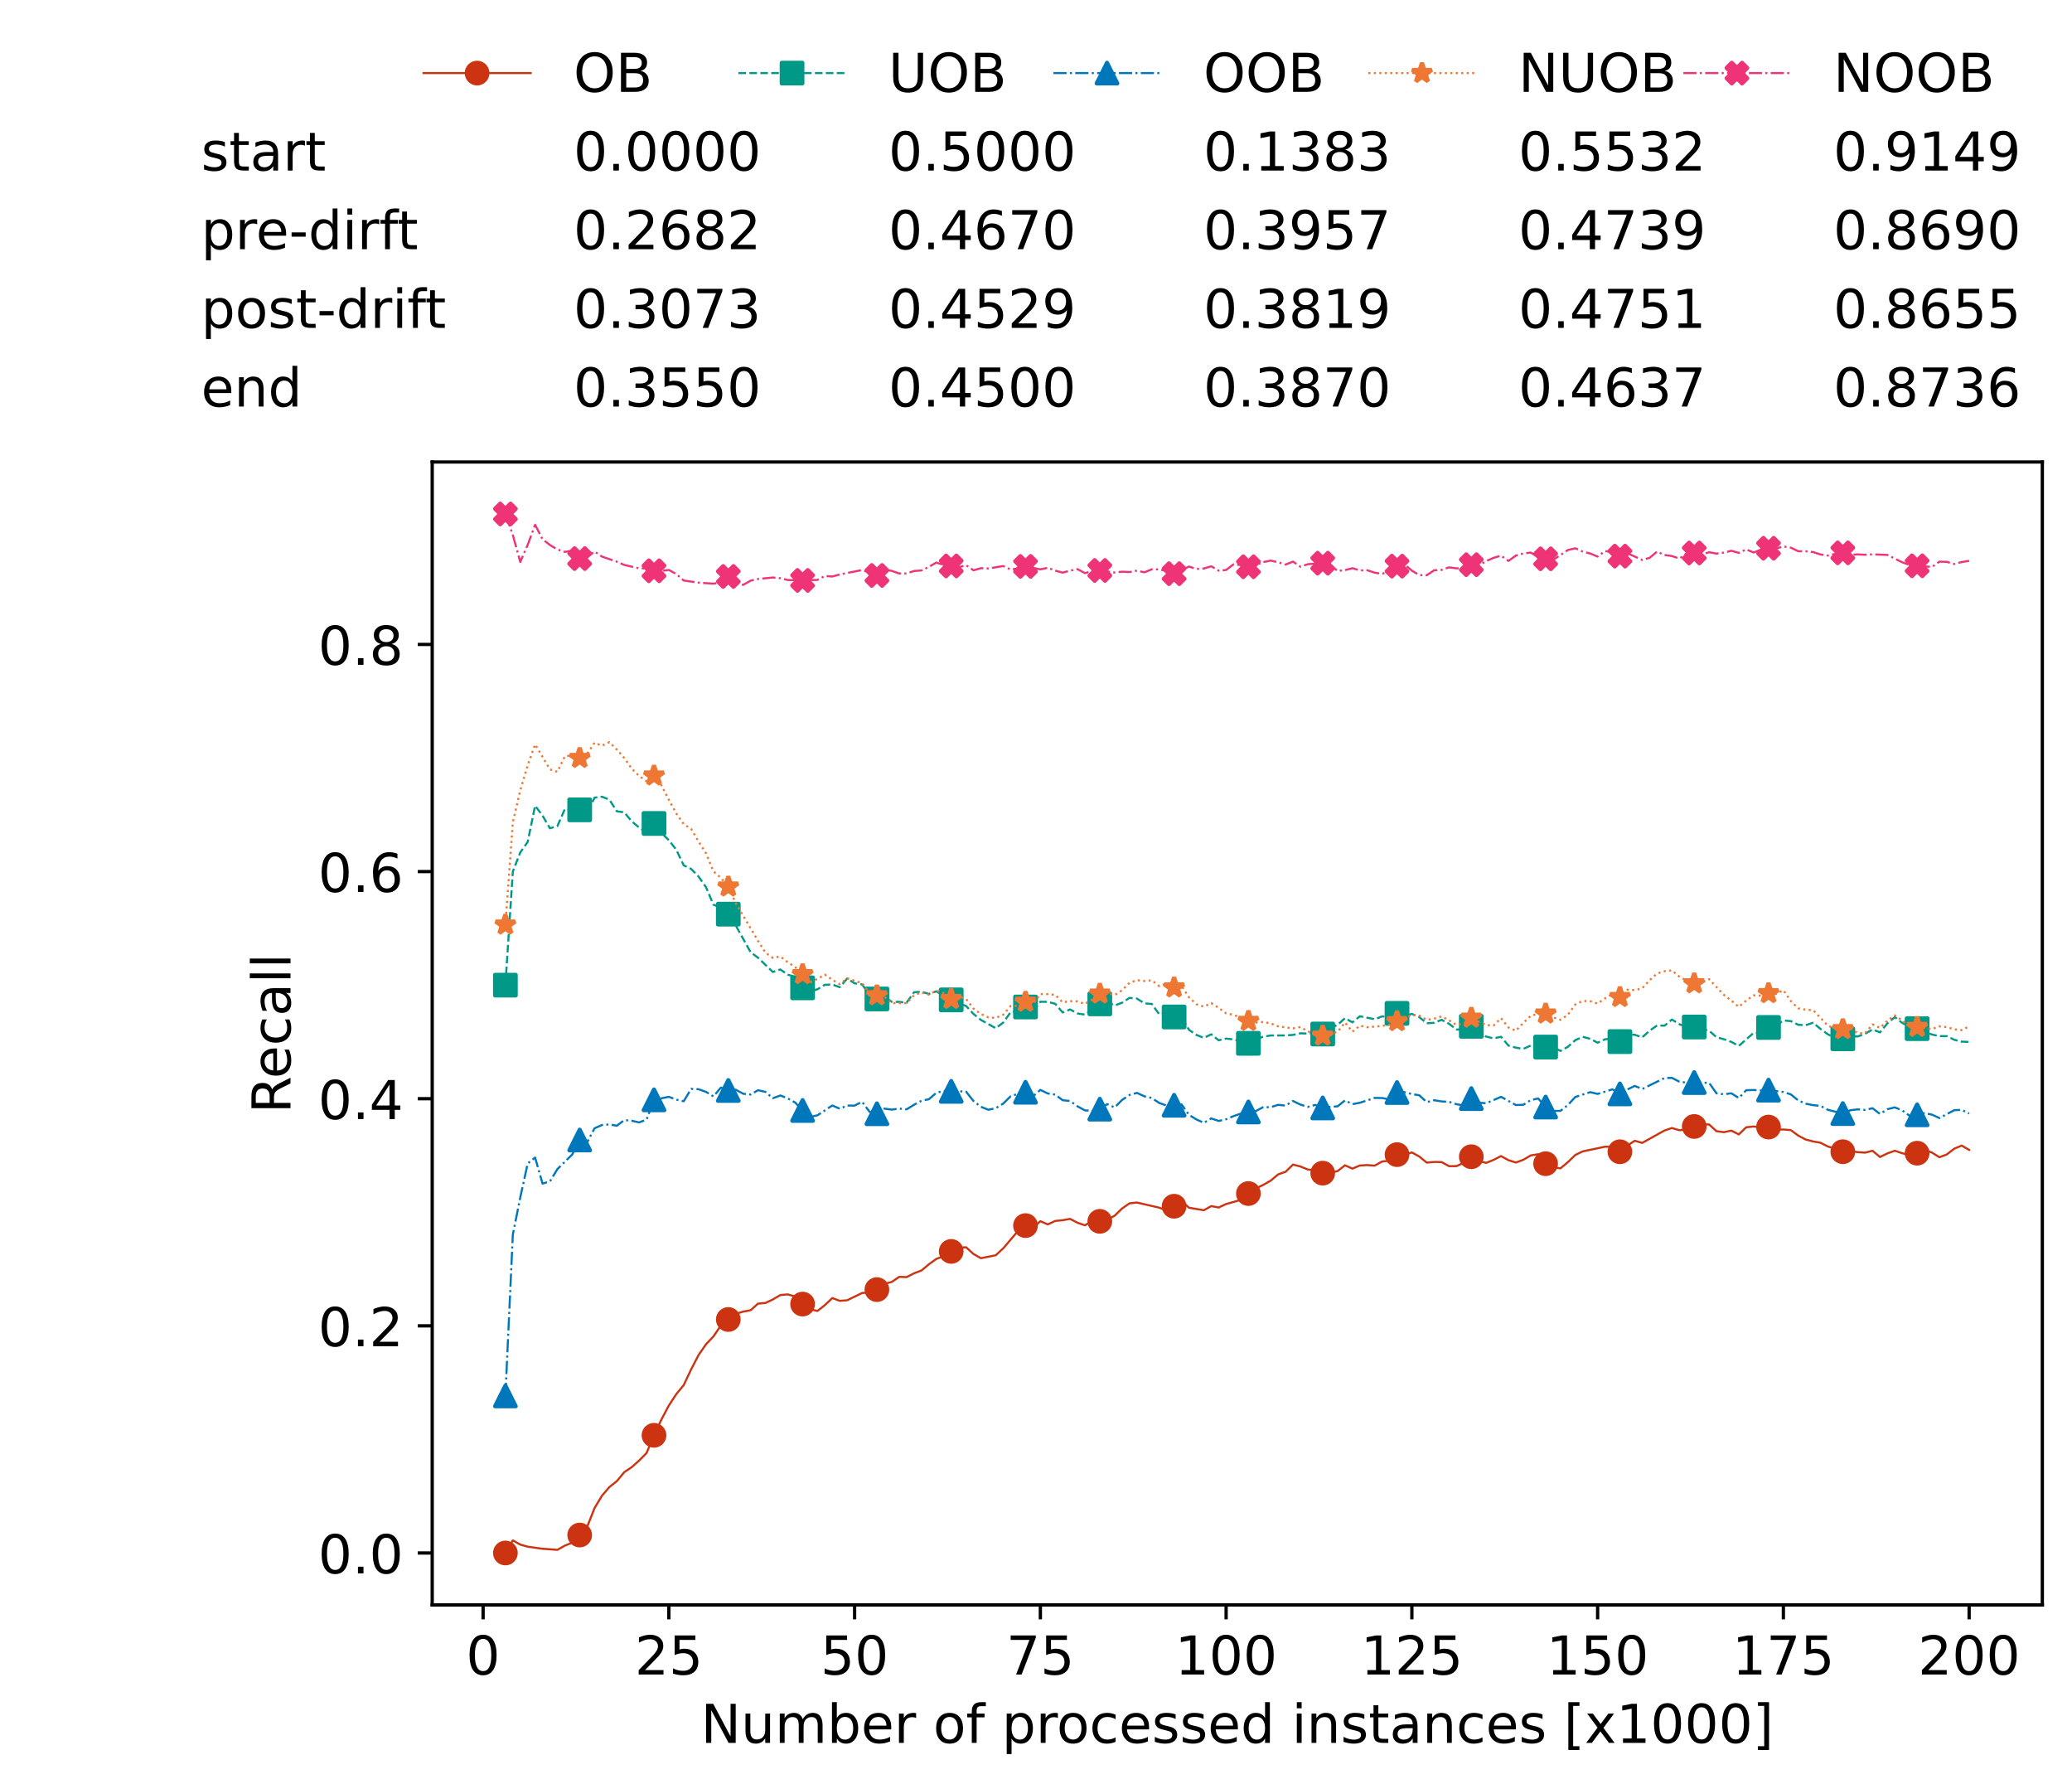 <?xml version="1.0" encoding="utf-8" standalone="no"?>
<!DOCTYPE svg PUBLIC "-//W3C//DTD SVG 1.1//EN"
  "http://www.w3.org/Graphics/SVG/1.1/DTD/svg11.dtd">
<!-- Created with matplotlib (https://matplotlib.org/) -->
<svg height="432.615pt" version="1.1" viewBox="0 0 502.65 432.615" width="502.65pt" xmlns="http://www.w3.org/2000/svg" xmlns:xlink="http://www.w3.org/1999/xlink">
 <defs>
  <style type="text/css">*{stroke-linecap:butt;stroke-linejoin:round;}</style>
 </defs>
 <g id="figure_1">
  <g id="patch_1">
   <path d="M 0 432.615 
L 502.65 432.615 
L 502.65 0 
L 0 0 
z
" style="fill:#ffffff;"/>
  </g>
  <g id="axes_1">
   <g id="patch_2">
    <path d="M 104.85 389.252 
L 495.45 389.252 
L 495.45 112.052 
L 104.85 112.052 
z
" style="fill:#ffffff;"/>
   </g>
   <g id="matplotlib.axis_1">
    <g id="xtick_1">
     <g id="line2d_1">
      <defs>
       <path d="M 0 0 
L 0 3.5 
" id="mdf2aeb3ae0" style="stroke:#000000;stroke-width:0.8;"/>
      </defs>
      <g>
       <use style="stroke:#000000;stroke-width:0.8;" x="117.197" xlink:href="#mdf2aeb3ae0" y="389.252"/>
      </g>
     </g>
     <g id="text_1">
      <!-- 0 -->
      <g transform="translate(113.061 406.13)scale(0.13 -0.13)">
       <defs>
        <path d="M 31.781 66.406 
Q 24.172 66.406 20.328 58.906 
Q 16.5 51.422 16.5 36.375 
Q 16.5 21.391 20.328 13.891 
Q 24.172 6.391 31.781 6.391 
Q 39.453 6.391 43.281 13.891 
Q 47.125 21.391 47.125 36.375 
Q 47.125 51.422 43.281 58.906 
Q 39.453 66.406 31.781 66.406 
z
M 31.781 74.219 
Q 44.047 74.219 50.516 64.516 
Q 56.984 54.828 56.984 36.375 
Q 56.984 17.969 50.516 8.266 
Q 44.047 -1.422 31.781 -1.422 
Q 19.531 -1.422 13.062 8.266 
Q 6.594 17.969 6.594 36.375 
Q 6.594 54.828 13.062 64.516 
Q 19.531 74.219 31.781 74.219 
z
" id="DejaVuSans-48"/>
       </defs>
       <use xlink:href="#DejaVuSans-48"/>
      </g>
     </g>
    </g>
    <g id="xtick_2">
     <g id="line2d_2">
      <g>
       <use style="stroke:#000000;stroke-width:0.8;" x="162.259" xlink:href="#mdf2aeb3ae0" y="389.252"/>
      </g>
     </g>
     <g id="text_2">
      <!-- 25 -->
      <g transform="translate(153.988 406.13)scale(0.13 -0.13)">
       <defs>
        <path d="M 19.188 8.297 
L 53.609 8.297 
L 53.609 0 
L 7.328 0 
L 7.328 8.297 
Q 12.938 14.109 22.625 23.891 
Q 32.328 33.688 34.812 36.531 
Q 39.547 41.844 41.422 45.531 
Q 43.312 49.219 43.312 52.781 
Q 43.312 58.594 39.234 62.25 
Q 35.156 65.922 28.609 65.922 
Q 23.969 65.922 18.812 64.312 
Q 13.672 62.703 7.812 59.422 
L 7.812 69.391 
Q 13.766 71.781 18.938 73 
Q 24.125 74.219 28.422 74.219 
Q 39.75 74.219 46.484 68.547 
Q 53.219 62.891 53.219 53.422 
Q 53.219 48.922 51.531 44.891 
Q 49.859 40.875 45.406 35.406 
Q 44.188 33.984 37.641 27.219 
Q 31.109 20.453 19.188 8.297 
z
" id="DejaVuSans-50"/>
        <path d="M 10.797 72.906 
L 49.516 72.906 
L 49.516 64.594 
L 19.828 64.594 
L 19.828 46.734 
Q 21.969 47.469 24.109 47.828 
Q 26.266 48.188 28.422 48.188 
Q 40.625 48.188 47.75 41.5 
Q 54.891 34.812 54.891 23.391 
Q 54.891 11.625 47.562 5.094 
Q 40.234 -1.422 26.906 -1.422 
Q 22.312 -1.422 17.547 -0.641 
Q 12.797 0.141 7.719 1.703 
L 7.719 11.625 
Q 12.109 9.234 16.797 8.062 
Q 21.484 6.891 26.703 6.891 
Q 35.156 6.891 40.078 11.328 
Q 45.016 15.766 45.016 23.391 
Q 45.016 31 40.078 35.438 
Q 35.156 39.891 26.703 39.891 
Q 22.75 39.891 18.812 39.016 
Q 14.891 38.141 10.797 36.281 
z
" id="DejaVuSans-53"/>
       </defs>
       <use xlink:href="#DejaVuSans-50"/>
       <use x="63.623" xlink:href="#DejaVuSans-53"/>
      </g>
     </g>
    </g>
    <g id="xtick_3">
     <g id="line2d_3">
      <g>
       <use style="stroke:#000000;stroke-width:0.8;" x="207.322" xlink:href="#mdf2aeb3ae0" y="389.252"/>
      </g>
     </g>
     <g id="text_3">
      <!-- 50 -->
      <g transform="translate(199.05 406.13)scale(0.13 -0.13)">
       <use xlink:href="#DejaVuSans-53"/>
       <use x="63.623" xlink:href="#DejaVuSans-48"/>
      </g>
     </g>
    </g>
    <g id="xtick_4">
     <g id="line2d_4">
      <g>
       <use style="stroke:#000000;stroke-width:0.8;" x="252.384" xlink:href="#mdf2aeb3ae0" y="389.252"/>
      </g>
     </g>
     <g id="text_4">
      <!-- 75 -->
      <g transform="translate(244.113 406.13)scale(0.13 -0.13)">
       <defs>
        <path d="M 8.203 72.906 
L 55.078 72.906 
L 55.078 68.703 
L 28.609 0 
L 18.312 0 
L 43.219 64.594 
L 8.203 64.594 
z
" id="DejaVuSans-55"/>
       </defs>
       <use xlink:href="#DejaVuSans-55"/>
       <use x="63.623" xlink:href="#DejaVuSans-53"/>
      </g>
     </g>
    </g>
    <g id="xtick_5">
     <g id="line2d_5">
      <g>
       <use style="stroke:#000000;stroke-width:0.8;" x="297.446" xlink:href="#mdf2aeb3ae0" y="389.252"/>
      </g>
     </g>
     <g id="text_5">
      <!-- 100 -->
      <g transform="translate(285.039 406.13)scale(0.13 -0.13)">
       <defs>
        <path d="M 12.406 8.297 
L 28.516 8.297 
L 28.516 63.922 
L 10.984 60.406 
L 10.984 69.391 
L 28.422 72.906 
L 38.281 72.906 
L 38.281 8.297 
L 54.391 8.297 
L 54.391 0 
L 12.406 0 
z
" id="DejaVuSans-49"/>
       </defs>
       <use xlink:href="#DejaVuSans-49"/>
       <use x="63.623" xlink:href="#DejaVuSans-48"/>
       <use x="127.246" xlink:href="#DejaVuSans-48"/>
      </g>
     </g>
    </g>
    <g id="xtick_6">
     <g id="line2d_6">
      <g>
       <use style="stroke:#000000;stroke-width:0.8;" x="342.509" xlink:href="#mdf2aeb3ae0" y="389.252"/>
      </g>
     </g>
     <g id="text_6">
      <!-- 125 -->
      <g transform="translate(330.102 406.13)scale(0.13 -0.13)">
       <use xlink:href="#DejaVuSans-49"/>
       <use x="63.623" xlink:href="#DejaVuSans-50"/>
       <use x="127.246" xlink:href="#DejaVuSans-53"/>
      </g>
     </g>
    </g>
    <g id="xtick_7">
     <g id="line2d_7">
      <g>
       <use style="stroke:#000000;stroke-width:0.8;" x="387.571" xlink:href="#mdf2aeb3ae0" y="389.252"/>
      </g>
     </g>
     <g id="text_7">
      <!-- 150 -->
      <g transform="translate(375.164 406.13)scale(0.13 -0.13)">
       <use xlink:href="#DejaVuSans-49"/>
       <use x="63.623" xlink:href="#DejaVuSans-53"/>
       <use x="127.246" xlink:href="#DejaVuSans-48"/>
      </g>
     </g>
    </g>
    <g id="xtick_8">
     <g id="line2d_8">
      <g>
       <use style="stroke:#000000;stroke-width:0.8;" x="432.633" xlink:href="#mdf2aeb3ae0" y="389.252"/>
      </g>
     </g>
     <g id="text_8">
      <!-- 175 -->
      <g transform="translate(420.226 406.13)scale(0.13 -0.13)">
       <use xlink:href="#DejaVuSans-49"/>
       <use x="63.623" xlink:href="#DejaVuSans-55"/>
       <use x="127.246" xlink:href="#DejaVuSans-53"/>
      </g>
     </g>
    </g>
    <g id="xtick_9">
     <g id="line2d_9">
      <g>
       <use style="stroke:#000000;stroke-width:0.8;" x="477.695" xlink:href="#mdf2aeb3ae0" y="389.252"/>
      </g>
     </g>
     <g id="text_9">
      <!-- 200 -->
      <g transform="translate(465.289 406.13)scale(0.13 -0.13)">
       <use xlink:href="#DejaVuSans-50"/>
       <use x="63.623" xlink:href="#DejaVuSans-48"/>
       <use x="127.246" xlink:href="#DejaVuSans-48"/>
      </g>
     </g>
    </g>
    <g id="text_10">
     <!-- Number of processed instances [x1000] -->
     <g transform="translate(170.025 422.711)scale(0.13 -0.13)">
      <defs>
       <path d="M 9.812 72.906 
L 23.094 72.906 
L 55.422 11.922 
L 55.422 72.906 
L 64.984 72.906 
L 64.984 0 
L 51.703 0 
L 19.391 60.984 
L 19.391 0 
L 9.812 0 
z
" id="DejaVuSans-78"/>
       <path d="M 8.5 21.578 
L 8.5 54.688 
L 17.484 54.688 
L 17.484 21.922 
Q 17.484 14.156 20.5 10.266 
Q 23.531 6.391 29.594 6.391 
Q 36.859 6.391 41.078 11.031 
Q 45.312 15.672 45.312 23.688 
L 45.312 54.688 
L 54.297 54.688 
L 54.297 0 
L 45.312 0 
L 45.312 8.406 
Q 42.047 3.422 37.719 1 
Q 33.406 -1.422 27.688 -1.422 
Q 18.266 -1.422 13.375 4.438 
Q 8.5 10.297 8.5 21.578 
z
M 31.109 56 
z
" id="DejaVuSans-117"/>
       <path d="M 52 44.188 
Q 55.375 50.25 60.062 53.125 
Q 64.75 56 71.094 56 
Q 79.641 56 84.281 50.016 
Q 88.922 44.047 88.922 33.016 
L 88.922 0 
L 79.891 0 
L 79.891 32.719 
Q 79.891 40.578 77.094 44.375 
Q 74.312 48.188 68.609 48.188 
Q 61.625 48.188 57.562 43.547 
Q 53.516 38.922 53.516 30.906 
L 53.516 0 
L 44.484 0 
L 44.484 32.719 
Q 44.484 40.625 41.703 44.406 
Q 38.922 48.188 33.109 48.188 
Q 26.219 48.188 22.156 43.531 
Q 18.109 38.875 18.109 30.906 
L 18.109 0 
L 9.078 0 
L 9.078 54.688 
L 18.109 54.688 
L 18.109 46.188 
Q 21.188 51.219 25.484 53.609 
Q 29.781 56 35.688 56 
Q 41.656 56 45.828 52.969 
Q 50 49.953 52 44.188 
z
" id="DejaVuSans-109"/>
       <path d="M 48.688 27.297 
Q 48.688 37.203 44.609 42.844 
Q 40.531 48.484 33.406 48.484 
Q 26.266 48.484 22.188 42.844 
Q 18.109 37.203 18.109 27.297 
Q 18.109 17.391 22.188 11.75 
Q 26.266 6.109 33.406 6.109 
Q 40.531 6.109 44.609 11.75 
Q 48.688 17.391 48.688 27.297 
z
M 18.109 46.391 
Q 20.953 51.266 25.266 53.625 
Q 29.594 56 35.594 56 
Q 45.562 56 51.781 48.094 
Q 58.016 40.188 58.016 27.297 
Q 58.016 14.406 51.781 6.484 
Q 45.562 -1.422 35.594 -1.422 
Q 29.594 -1.422 25.266 0.953 
Q 20.953 3.328 18.109 8.203 
L 18.109 0 
L 9.078 0 
L 9.078 75.984 
L 18.109 75.984 
z
" id="DejaVuSans-98"/>
       <path d="M 56.203 29.594 
L 56.203 25.203 
L 14.891 25.203 
Q 15.484 15.922 20.484 11.062 
Q 25.484 6.203 34.422 6.203 
Q 39.594 6.203 44.453 7.469 
Q 49.312 8.734 54.109 11.281 
L 54.109 2.781 
Q 49.266 0.734 44.188 -0.344 
Q 39.109 -1.422 33.891 -1.422 
Q 20.797 -1.422 13.156 6.188 
Q 5.516 13.812 5.516 26.812 
Q 5.516 40.234 12.766 48.109 
Q 20.016 56 32.328 56 
Q 43.359 56 49.781 48.891 
Q 56.203 41.797 56.203 29.594 
z
M 47.219 32.234 
Q 47.125 39.594 43.094 43.984 
Q 39.062 48.391 32.422 48.391 
Q 24.906 48.391 20.391 44.141 
Q 15.875 39.891 15.188 32.172 
z
" id="DejaVuSans-101"/>
       <path d="M 41.109 46.297 
Q 39.594 47.172 37.812 47.578 
Q 36.031 48 33.891 48 
Q 26.266 48 22.188 43.047 
Q 18.109 38.094 18.109 28.812 
L 18.109 0 
L 9.078 0 
L 9.078 54.688 
L 18.109 54.688 
L 18.109 46.188 
Q 20.953 51.172 25.484 53.578 
Q 30.031 56 36.531 56 
Q 37.453 56 38.578 55.875 
Q 39.703 55.766 41.062 55.516 
z
" id="DejaVuSans-114"/>
       <path id="DejaVuSans-32"/>
       <path d="M 30.609 48.391 
Q 23.391 48.391 19.188 42.75 
Q 14.984 37.109 14.984 27.297 
Q 14.984 17.484 19.156 11.844 
Q 23.344 6.203 30.609 6.203 
Q 37.797 6.203 41.984 11.859 
Q 46.188 17.531 46.188 27.297 
Q 46.188 37.016 41.984 42.703 
Q 37.797 48.391 30.609 48.391 
z
M 30.609 56 
Q 42.328 56 49.016 48.375 
Q 55.719 40.766 55.719 27.297 
Q 55.719 13.875 49.016 6.219 
Q 42.328 -1.422 30.609 -1.422 
Q 18.844 -1.422 12.172 6.219 
Q 5.516 13.875 5.516 27.297 
Q 5.516 40.766 12.172 48.375 
Q 18.844 56 30.609 56 
z
" id="DejaVuSans-111"/>
       <path d="M 37.109 75.984 
L 37.109 68.5 
L 28.516 68.5 
Q 23.688 68.5 21.797 66.547 
Q 19.922 64.594 19.922 59.516 
L 19.922 54.688 
L 34.719 54.688 
L 34.719 47.703 
L 19.922 47.703 
L 19.922 0 
L 10.891 0 
L 10.891 47.703 
L 2.297 47.703 
L 2.297 54.688 
L 10.891 54.688 
L 10.891 58.5 
Q 10.891 67.625 15.141 71.797 
Q 19.391 75.984 28.609 75.984 
z
" id="DejaVuSans-102"/>
       <path d="M 18.109 8.203 
L 18.109 -20.797 
L 9.078 -20.797 
L 9.078 54.688 
L 18.109 54.688 
L 18.109 46.391 
Q 20.953 51.266 25.266 53.625 
Q 29.594 56 35.594 56 
Q 45.562 56 51.781 48.094 
Q 58.016 40.188 58.016 27.297 
Q 58.016 14.406 51.781 6.484 
Q 45.562 -1.422 35.594 -1.422 
Q 29.594 -1.422 25.266 0.953 
Q 20.953 3.328 18.109 8.203 
z
M 48.688 27.297 
Q 48.688 37.203 44.609 42.844 
Q 40.531 48.484 33.406 48.484 
Q 26.266 48.484 22.188 42.844 
Q 18.109 37.203 18.109 27.297 
Q 18.109 17.391 22.188 11.75 
Q 26.266 6.109 33.406 6.109 
Q 40.531 6.109 44.609 11.75 
Q 48.688 17.391 48.688 27.297 
z
" id="DejaVuSans-112"/>
       <path d="M 48.781 52.594 
L 48.781 44.188 
Q 44.969 46.297 41.141 47.344 
Q 37.312 48.391 33.406 48.391 
Q 24.656 48.391 19.812 42.844 
Q 14.984 37.312 14.984 27.297 
Q 14.984 17.281 19.812 11.734 
Q 24.656 6.203 33.406 6.203 
Q 37.312 6.203 41.141 7.25 
Q 44.969 8.297 48.781 10.406 
L 48.781 2.094 
Q 45.016 0.344 40.984 -0.531 
Q 36.969 -1.422 32.422 -1.422 
Q 20.062 -1.422 12.781 6.344 
Q 5.516 14.109 5.516 27.297 
Q 5.516 40.672 12.859 48.328 
Q 20.219 56 33.016 56 
Q 37.156 56 41.109 55.141 
Q 45.062 54.297 48.781 52.594 
z
" id="DejaVuSans-99"/>
       <path d="M 44.281 53.078 
L 44.281 44.578 
Q 40.484 46.531 36.375 47.5 
Q 32.281 48.484 27.875 48.484 
Q 21.188 48.484 17.844 46.438 
Q 14.5 44.391 14.5 40.281 
Q 14.5 37.156 16.891 35.375 
Q 19.281 33.594 26.516 31.984 
L 29.594 31.297 
Q 39.156 29.25 43.188 25.516 
Q 47.219 21.781 47.219 15.094 
Q 47.219 7.469 41.188 3.016 
Q 35.156 -1.422 24.609 -1.422 
Q 20.219 -1.422 15.453 -0.562 
Q 10.688 0.297 5.422 2 
L 5.422 11.281 
Q 10.406 8.688 15.234 7.391 
Q 20.062 6.109 24.812 6.109 
Q 31.156 6.109 34.562 8.281 
Q 37.984 10.453 37.984 14.406 
Q 37.984 18.062 35.516 20.016 
Q 33.062 21.969 24.703 23.781 
L 21.578 24.516 
Q 13.234 26.266 9.516 29.906 
Q 5.812 33.547 5.812 39.891 
Q 5.812 47.609 11.281 51.797 
Q 16.75 56 26.812 56 
Q 31.781 56 36.172 55.266 
Q 40.578 54.547 44.281 53.078 
z
" id="DejaVuSans-115"/>
       <path d="M 45.406 46.391 
L 45.406 75.984 
L 54.391 75.984 
L 54.391 0 
L 45.406 0 
L 45.406 8.203 
Q 42.578 3.328 38.25 0.953 
Q 33.938 -1.422 27.875 -1.422 
Q 17.969 -1.422 11.734 6.484 
Q 5.516 14.406 5.516 27.297 
Q 5.516 40.188 11.734 48.094 
Q 17.969 56 27.875 56 
Q 33.938 56 38.25 53.625 
Q 42.578 51.266 45.406 46.391 
z
M 14.797 27.297 
Q 14.797 17.391 18.875 11.75 
Q 22.953 6.109 30.078 6.109 
Q 37.203 6.109 41.297 11.75 
Q 45.406 17.391 45.406 27.297 
Q 45.406 37.203 41.297 42.844 
Q 37.203 48.484 30.078 48.484 
Q 22.953 48.484 18.875 42.844 
Q 14.797 37.203 14.797 27.297 
z
" id="DejaVuSans-100"/>
       <path d="M 9.422 54.688 
L 18.406 54.688 
L 18.406 0 
L 9.422 0 
z
M 9.422 75.984 
L 18.406 75.984 
L 18.406 64.594 
L 9.422 64.594 
z
" id="DejaVuSans-105"/>
       <path d="M 54.891 33.016 
L 54.891 0 
L 45.906 0 
L 45.906 32.719 
Q 45.906 40.484 42.875 44.328 
Q 39.844 48.188 33.797 48.188 
Q 26.516 48.188 22.312 43.547 
Q 18.109 38.922 18.109 30.906 
L 18.109 0 
L 9.078 0 
L 9.078 54.688 
L 18.109 54.688 
L 18.109 46.188 
Q 21.344 51.125 25.703 53.562 
Q 30.078 56 35.797 56 
Q 45.219 56 50.047 50.172 
Q 54.891 44.344 54.891 33.016 
z
" id="DejaVuSans-110"/>
       <path d="M 18.312 70.219 
L 18.312 54.688 
L 36.812 54.688 
L 36.812 47.703 
L 18.312 47.703 
L 18.312 18.016 
Q 18.312 11.328 20.141 9.422 
Q 21.969 7.516 27.594 7.516 
L 36.812 7.516 
L 36.812 0 
L 27.594 0 
Q 17.188 0 13.234 3.875 
Q 9.281 7.766 9.281 18.016 
L 9.281 47.703 
L 2.688 47.703 
L 2.688 54.688 
L 9.281 54.688 
L 9.281 70.219 
z
" id="DejaVuSans-116"/>
       <path d="M 34.281 27.484 
Q 23.391 27.484 19.188 25 
Q 14.984 22.516 14.984 16.5 
Q 14.984 11.719 18.141 8.906 
Q 21.297 6.109 26.703 6.109 
Q 34.188 6.109 38.703 11.406 
Q 43.219 16.703 43.219 25.484 
L 43.219 27.484 
z
M 52.203 31.203 
L 52.203 0 
L 43.219 0 
L 43.219 8.297 
Q 40.141 3.328 35.547 0.953 
Q 30.953 -1.422 24.312 -1.422 
Q 15.922 -1.422 10.953 3.297 
Q 6 8.016 6 15.922 
Q 6 25.141 12.172 29.828 
Q 18.359 34.516 30.609 34.516 
L 43.219 34.516 
L 43.219 35.406 
Q 43.219 41.609 39.141 45 
Q 35.062 48.391 27.688 48.391 
Q 23 48.391 18.547 47.266 
Q 14.109 46.141 10.016 43.891 
L 10.016 52.203 
Q 14.938 54.109 19.578 55.047 
Q 24.219 56 28.609 56 
Q 40.484 56 46.344 49.844 
Q 52.203 43.703 52.203 31.203 
z
" id="DejaVuSans-97"/>
       <path d="M 8.594 75.984 
L 29.297 75.984 
L 29.297 69 
L 17.578 69 
L 17.578 -6.203 
L 29.297 -6.203 
L 29.297 -13.188 
L 8.594 -13.188 
z
" id="DejaVuSans-91"/>
       <path d="M 54.891 54.688 
L 35.109 28.078 
L 55.906 0 
L 45.312 0 
L 29.391 21.484 
L 13.484 0 
L 2.875 0 
L 24.125 28.609 
L 4.688 54.688 
L 15.281 54.688 
L 29.781 35.203 
L 44.281 54.688 
z
" id="DejaVuSans-120"/>
       <path d="M 30.422 75.984 
L 30.422 -13.188 
L 9.719 -13.188 
L 9.719 -6.203 
L 21.391 -6.203 
L 21.391 69 
L 9.719 69 
L 9.719 75.984 
z
" id="DejaVuSans-93"/>
      </defs>
      <use xlink:href="#DejaVuSans-78"/>
      <use x="74.805" xlink:href="#DejaVuSans-117"/>
      <use x="138.184" xlink:href="#DejaVuSans-109"/>
      <use x="235.596" xlink:href="#DejaVuSans-98"/>
      <use x="299.072" xlink:href="#DejaVuSans-101"/>
      <use x="360.596" xlink:href="#DejaVuSans-114"/>
      <use x="401.709" xlink:href="#DejaVuSans-32"/>
      <use x="433.496" xlink:href="#DejaVuSans-111"/>
      <use x="494.678" xlink:href="#DejaVuSans-102"/>
      <use x="529.883" xlink:href="#DejaVuSans-32"/>
      <use x="561.67" xlink:href="#DejaVuSans-112"/>
      <use x="625.146" xlink:href="#DejaVuSans-114"/>
      <use x="664.01" xlink:href="#DejaVuSans-111"/>
      <use x="725.191" xlink:href="#DejaVuSans-99"/>
      <use x="780.172" xlink:href="#DejaVuSans-101"/>
      <use x="841.695" xlink:href="#DejaVuSans-115"/>
      <use x="893.795" xlink:href="#DejaVuSans-115"/>
      <use x="945.895" xlink:href="#DejaVuSans-101"/>
      <use x="1007.418" xlink:href="#DejaVuSans-100"/>
      <use x="1070.895" xlink:href="#DejaVuSans-32"/>
      <use x="1102.682" xlink:href="#DejaVuSans-105"/>
      <use x="1130.465" xlink:href="#DejaVuSans-110"/>
      <use x="1193.844" xlink:href="#DejaVuSans-115"/>
      <use x="1245.943" xlink:href="#DejaVuSans-116"/>
      <use x="1285.152" xlink:href="#DejaVuSans-97"/>
      <use x="1346.432" xlink:href="#DejaVuSans-110"/>
      <use x="1409.811" xlink:href="#DejaVuSans-99"/>
      <use x="1464.791" xlink:href="#DejaVuSans-101"/>
      <use x="1526.314" xlink:href="#DejaVuSans-115"/>
      <use x="1578.414" xlink:href="#DejaVuSans-32"/>
      <use x="1610.201" xlink:href="#DejaVuSans-91"/>
      <use x="1649.215" xlink:href="#DejaVuSans-120"/>
      <use x="1708.395" xlink:href="#DejaVuSans-49"/>
      <use x="1772.018" xlink:href="#DejaVuSans-48"/>
      <use x="1835.641" xlink:href="#DejaVuSans-48"/>
      <use x="1899.264" xlink:href="#DejaVuSans-48"/>
      <use x="1962.887" xlink:href="#DejaVuSans-93"/>
     </g>
    </g>
   </g>
   <g id="matplotlib.axis_2">
    <g id="ytick_1">
     <g id="line2d_10">
      <defs>
       <path d="M 0 0 
L -3.5 0 
" id="mfa65ccbb5a" style="stroke:#000000;stroke-width:0.8;"/>
      </defs>
      <g>
       <use style="stroke:#000000;stroke-width:0.8;" x="104.85" xlink:href="#mfa65ccbb5a" y="376.652"/>
      </g>
     </g>
     <g id="text_11">
      <!-- 0.0 -->
      <g transform="translate(77.176 381.591)scale(0.13 -0.13)">
       <defs>
        <path d="M 10.688 12.406 
L 21 12.406 
L 21 0 
L 10.688 0 
z
" id="DejaVuSans-46"/>
       </defs>
       <use xlink:href="#DejaVuSans-48"/>
       <use x="63.623" xlink:href="#DejaVuSans-46"/>
       <use x="95.41" xlink:href="#DejaVuSans-48"/>
      </g>
     </g>
    </g>
    <g id="ytick_2">
     <g id="line2d_11">
      <g>
       <use style="stroke:#000000;stroke-width:0.8;" x="104.85" xlink:href="#mfa65ccbb5a" y="321.563"/>
      </g>
     </g>
     <g id="text_12">
      <!-- 0.2 -->
      <g transform="translate(77.176 326.502)scale(0.13 -0.13)">
       <use xlink:href="#DejaVuSans-48"/>
       <use x="63.623" xlink:href="#DejaVuSans-46"/>
       <use x="95.41" xlink:href="#DejaVuSans-50"/>
      </g>
     </g>
    </g>
    <g id="ytick_3">
     <g id="line2d_12">
      <g>
       <use style="stroke:#000000;stroke-width:0.8;" x="104.85" xlink:href="#mfa65ccbb5a" y="266.475"/>
      </g>
     </g>
     <g id="text_13">
      <!-- 0.4 -->
      <g transform="translate(77.176 271.414)scale(0.13 -0.13)">
       <defs>
        <path d="M 37.797 64.312 
L 12.891 25.391 
L 37.797 25.391 
z
M 35.203 72.906 
L 47.609 72.906 
L 47.609 25.391 
L 58.016 25.391 
L 58.016 17.188 
L 47.609 17.188 
L 47.609 0 
L 37.797 0 
L 37.797 17.188 
L 4.891 17.188 
L 4.891 26.703 
z
" id="DejaVuSans-52"/>
       </defs>
       <use xlink:href="#DejaVuSans-48"/>
       <use x="63.623" xlink:href="#DejaVuSans-46"/>
       <use x="95.41" xlink:href="#DejaVuSans-52"/>
      </g>
     </g>
    </g>
    <g id="ytick_4">
     <g id="line2d_13">
      <g>
       <use style="stroke:#000000;stroke-width:0.8;" x="104.85" xlink:href="#mfa65ccbb5a" y="211.387"/>
      </g>
     </g>
     <g id="text_14">
      <!-- 0.6 -->
      <g transform="translate(77.176 216.326)scale(0.13 -0.13)">
       <defs>
        <path d="M 33.016 40.375 
Q 26.375 40.375 22.484 35.828 
Q 18.609 31.297 18.609 23.391 
Q 18.609 15.531 22.484 10.953 
Q 26.375 6.391 33.016 6.391 
Q 39.656 6.391 43.531 10.953 
Q 47.406 15.531 47.406 23.391 
Q 47.406 31.297 43.531 35.828 
Q 39.656 40.375 33.016 40.375 
z
M 52.594 71.297 
L 52.594 62.312 
Q 48.875 64.062 45.094 64.984 
Q 41.312 65.922 37.594 65.922 
Q 27.828 65.922 22.672 59.328 
Q 17.531 52.734 16.797 39.406 
Q 19.672 43.656 24.016 45.922 
Q 28.375 48.188 33.594 48.188 
Q 44.578 48.188 50.953 41.516 
Q 57.328 34.859 57.328 23.391 
Q 57.328 12.156 50.688 5.359 
Q 44.047 -1.422 33.016 -1.422 
Q 20.359 -1.422 13.672 8.266 
Q 6.984 17.969 6.984 36.375 
Q 6.984 53.656 15.188 63.938 
Q 23.391 74.219 37.203 74.219 
Q 40.922 74.219 44.703 73.484 
Q 48.484 72.75 52.594 71.297 
z
" id="DejaVuSans-54"/>
       </defs>
       <use xlink:href="#DejaVuSans-48"/>
       <use x="63.623" xlink:href="#DejaVuSans-46"/>
       <use x="95.41" xlink:href="#DejaVuSans-54"/>
      </g>
     </g>
    </g>
    <g id="ytick_5">
     <g id="line2d_14">
      <g>
       <use style="stroke:#000000;stroke-width:0.8;" x="104.85" xlink:href="#mfa65ccbb5a" y="156.298"/>
      </g>
     </g>
     <g id="text_15">
      <!-- 0.8 -->
      <g transform="translate(77.176 161.237)scale(0.13 -0.13)">
       <defs>
        <path d="M 31.781 34.625 
Q 24.75 34.625 20.719 30.859 
Q 16.703 27.094 16.703 20.516 
Q 16.703 13.922 20.719 10.156 
Q 24.75 6.391 31.781 6.391 
Q 38.812 6.391 42.859 10.172 
Q 46.922 13.969 46.922 20.516 
Q 46.922 27.094 42.891 30.859 
Q 38.875 34.625 31.781 34.625 
z
M 21.922 38.812 
Q 15.578 40.375 12.031 44.719 
Q 8.5 49.078 8.5 55.328 
Q 8.5 64.062 14.719 69.141 
Q 20.953 74.219 31.781 74.219 
Q 42.672 74.219 48.875 69.141 
Q 55.078 64.062 55.078 55.328 
Q 55.078 49.078 51.531 44.719 
Q 48 40.375 41.703 38.812 
Q 48.828 37.156 52.797 32.312 
Q 56.781 27.484 56.781 20.516 
Q 56.781 9.906 50.312 4.234 
Q 43.844 -1.422 31.781 -1.422 
Q 19.734 -1.422 13.25 4.234 
Q 6.781 9.906 6.781 20.516 
Q 6.781 27.484 10.781 32.312 
Q 14.797 37.156 21.922 38.812 
z
M 18.312 54.391 
Q 18.312 48.734 21.844 45.562 
Q 25.391 42.391 31.781 42.391 
Q 38.141 42.391 41.719 45.562 
Q 45.312 48.734 45.312 54.391 
Q 45.312 60.062 41.719 63.234 
Q 38.141 66.406 31.781 66.406 
Q 25.391 66.406 21.844 63.234 
Q 18.312 60.062 18.312 54.391 
z
" id="DejaVuSans-56"/>
       </defs>
       <use xlink:href="#DejaVuSans-48"/>
       <use x="63.623" xlink:href="#DejaVuSans-46"/>
       <use x="95.41" xlink:href="#DejaVuSans-56"/>
      </g>
     </g>
    </g>
    <g id="text_16">
     <!-- Recall -->
     <g transform="translate(70.472 270.044)rotate(-90)scale(0.13 -0.13)">
      <defs>
       <path d="M 44.391 34.188 
Q 47.562 33.109 50.562 29.594 
Q 53.562 26.078 56.594 19.922 
L 66.609 0 
L 56 0 
L 46.688 18.703 
Q 43.062 26.031 39.672 28.422 
Q 36.281 30.812 30.422 30.812 
L 19.672 30.812 
L 19.672 0 
L 9.812 0 
L 9.812 72.906 
L 32.078 72.906 
Q 44.578 72.906 50.734 67.672 
Q 56.891 62.453 56.891 51.906 
Q 56.891 45.016 53.688 40.469 
Q 50.484 35.938 44.391 34.188 
z
M 19.672 64.797 
L 19.672 38.922 
L 32.078 38.922 
Q 39.203 38.922 42.844 42.219 
Q 46.484 45.516 46.484 51.906 
Q 46.484 58.297 42.844 61.547 
Q 39.203 64.797 32.078 64.797 
z
" id="DejaVuSans-82"/>
       <path d="M 9.422 75.984 
L 18.406 75.984 
L 18.406 0 
L 9.422 0 
z
" id="DejaVuSans-108"/>
      </defs>
      <use xlink:href="#DejaVuSans-82"/>
      <use x="64.982" xlink:href="#DejaVuSans-101"/>
      <use x="126.506" xlink:href="#DejaVuSans-99"/>
      <use x="181.486" xlink:href="#DejaVuSans-97"/>
      <use x="242.766" xlink:href="#DejaVuSans-108"/>
      <use x="270.549" xlink:href="#DejaVuSans-108"/>
     </g>
    </g>
   </g>
   <g id="line2d_15"/>
   <g id="line2d_16"/>
   <g id="line2d_17"/>
   <g id="line2d_18"/>
   <g id="line2d_19"/>
   <g id="line2d_20">
    <path clip-path="url(#p3fb1840c9a)" d="M 122.605 376.652 
L 124.407 373.591 
L 126.21 374.612 
L 128.012 375.122 
L 131.617 375.632 
L 135.222 375.887 
L 137.024 374.869 
L 138.827 374.159 
L 142.432 370.327 
L 144.234 365.757 
L 146.037 362.76 
L 147.839 360.659 
L 149.642 359.226 
L 151.444 357.046 
L 153.247 355.84 
L 155.049 354.235 
L 156.852 352.405 
L 158.654 348.109 
L 160.457 344.283 
L 162.259 340.879 
L 164.062 338.124 
L 165.864 335.927 
L 167.667 332.123 
L 169.469 328.64 
L 171.272 326.039 
L 173.074 324.125 
L 174.877 321.493 
L 178.482 318.67 
L 180.284 318.116 
L 182.087 317.775 
L 183.889 316.177 
L 185.692 316.017 
L 187.494 315.16 
L 189.297 314.096 
L 191.099 313.935 
L 192.902 314.441 
L 194.704 316.282 
L 196.507 317.535 
L 198.309 317.957 
L 200.112 316.538 
L 201.914 314.822 
L 203.717 315.502 
L 205.519 315.36 
L 209.124 313.599 
L 210.927 313.467 
L 212.729 312.773 
L 214.532 311.384 
L 216.334 310.912 
L 218.137 309.68 
L 219.939 309.744 
L 221.742 308.821 
L 223.544 308.132 
L 225.347 306.626 
L 227.149 305.329 
L 228.952 304.664 
L 230.754 303.508 
L 232.557 302.646 
L 234.359 302.497 
L 236.162 304.138 
L 237.964 305.16 
L 241.569 304.439 
L 243.372 302.769 
L 246.976 298.529 
L 248.779 297.249 
L 250.581 297.812 
L 252.384 296.184 
L 254.186 296.957 
L 255.989 296.123 
L 257.791 295.944 
L 259.594 295.622 
L 261.396 296.56 
L 263.199 297.178 
L 265.001 296.09 
L 266.804 296.218 
L 268.606 295.858 
L 270.409 294.843 
L 272.211 293.102 
L 274.014 291.849 
L 275.816 291.657 
L 281.224 292.904 
L 283.026 293.579 
L 284.829 292.554 
L 286.631 291.283 
L 288.434 292.911 
L 292.039 293.524 
L 293.841 292.52 
L 295.644 292.862 
L 297.446 292.017 
L 301.051 291.013 
L 302.854 289.475 
L 304.656 288.246 
L 306.459 287.371 
L 308.261 286.348 
L 310.064 284.829 
L 311.866 284.201 
L 313.669 282.453 
L 315.471 282.915 
L 317.274 283.648 
L 319.076 283.832 
L 320.879 284.529 
L 322.681 284.443 
L 324.484 284.03 
L 326.286 282.629 
L 328.089 283.43 
L 329.891 282.673 
L 331.694 282.579 
L 333.496 282.709 
L 335.299 281.695 
L 337.101 281.522 
L 338.904 280.036 
L 340.706 280.093 
L 342.509 279.507 
L 344.311 280.501 
L 346.114 281.973 
L 347.916 281.809 
L 349.719 281.842 
L 351.521 282.831 
L 353.324 282.824 
L 355.126 282.017 
L 356.928 280.546 
L 358.731 281.61 
L 360.533 282.032 
L 362.336 281.313 
L 364.138 280.389 
L 365.941 281.383 
L 367.743 281.955 
L 369.546 281.288 
L 371.348 280.231 
L 373.151 279.942 
L 374.953 282.237 
L 376.756 283.099 
L 378.558 283.363 
L 380.361 281.861 
L 382.163 280.112 
L 383.966 279.248 
L 389.373 278.115 
L 391.176 278.149 
L 392.978 279.341 
L 394.781 277.851 
L 396.583 276.671 
L 398.386 277.197 
L 403.793 274.185 
L 405.596 273.588 
L 407.398 274.121 
L 409.201 273.912 
L 411.003 273.207 
L 412.806 272.719 
L 414.608 272.719 
L 416.411 274.352 
L 418.213 274.589 
L 420.016 274.215 
L 421.818 275.139 
L 423.621 273.407 
L 425.423 273.209 
L 427.226 273.46 
L 429.028 273.351 
L 430.831 273.942 
L 432.633 273.942 
L 434.436 274.087 
L 436.238 275.425 
L 438.041 276.371 
L 439.843 276.835 
L 441.646 277.157 
L 443.448 278.073 
L 445.251 278.609 
L 447.053 279.33 
L 448.856 279.18 
L 450.658 279.431 
L 452.461 279.554 
L 454.263 279.1 
L 456.066 280.611 
L 457.868 279.736 
L 459.671 279.093 
L 461.473 279.706 
L 463.276 280.144 
L 465.078 279.689 
L 466.881 278.851 
L 468.683 279.544 
L 470.485 280.667 
L 472.288 279.987 
L 474.09 278.592 
L 475.893 277.844 
L 477.695 278.879 
L 477.695 278.879 
" style="fill:none;stroke:#cc3311;stroke-linecap:square;stroke-width:0.5;"/>
    <defs>
     <path d="M 0 2.5 
C 0.663 2.5 1.299 2.237 1.768 1.768 
C 2.237 1.299 2.5 0.663 2.5 0 
C 2.5 -0.663 2.237 -1.299 1.768 -1.768 
C 1.299 -2.237 0.663 -2.5 0 -2.5 
C -0.663 -2.5 -1.299 -2.237 -1.768 -1.768 
C -2.237 -1.299 -2.5 -0.663 -2.5 0 
C -2.5 0.663 -2.237 1.299 -1.768 1.768 
C -1.299 2.237 -0.663 2.5 0 2.5 
z
" id="mc44ca438d1" style="stroke:#cc3311;"/>
    </defs>
    <g clip-path="url(#p3fb1840c9a)">
     <use style="fill:#cc3311;stroke:#cc3311;" x="122.605" xlink:href="#mc44ca438d1" y="376.652"/>
     <use style="fill:#cc3311;stroke:#cc3311;" x="140.629" xlink:href="#mc44ca438d1" y="372.299"/>
     <use style="fill:#cc3311;stroke:#cc3311;" x="158.654" xlink:href="#mc44ca438d1" y="348.109"/>
     <use style="fill:#cc3311;stroke:#cc3311;" x="176.679" xlink:href="#mc44ca438d1" y="320.024"/>
     <use style="fill:#cc3311;stroke:#cc3311;" x="194.704" xlink:href="#mc44ca438d1" y="316.282"/>
     <use style="fill:#cc3311;stroke:#cc3311;" x="212.729" xlink:href="#mc44ca438d1" y="312.773"/>
     <use style="fill:#cc3311;stroke:#cc3311;" x="230.754" xlink:href="#mc44ca438d1" y="303.508"/>
     <use style="fill:#cc3311;stroke:#cc3311;" x="248.779" xlink:href="#mc44ca438d1" y="297.249"/>
     <use style="fill:#cc3311;stroke:#cc3311;" x="266.804" xlink:href="#mc44ca438d1" y="296.218"/>
     <use style="fill:#cc3311;stroke:#cc3311;" x="284.829" xlink:href="#mc44ca438d1" y="292.554"/>
     <use style="fill:#cc3311;stroke:#cc3311;" x="302.854" xlink:href="#mc44ca438d1" y="289.475"/>
     <use style="fill:#cc3311;stroke:#cc3311;" x="320.879" xlink:href="#mc44ca438d1" y="284.529"/>
     <use style="fill:#cc3311;stroke:#cc3311;" x="338.904" xlink:href="#mc44ca438d1" y="280.036"/>
     <use style="fill:#cc3311;stroke:#cc3311;" x="356.928" xlink:href="#mc44ca438d1" y="280.546"/>
     <use style="fill:#cc3311;stroke:#cc3311;" x="374.953" xlink:href="#mc44ca438d1" y="282.237"/>
     <use style="fill:#cc3311;stroke:#cc3311;" x="392.978" xlink:href="#mc44ca438d1" y="279.341"/>
     <use style="fill:#cc3311;stroke:#cc3311;" x="411.003" xlink:href="#mc44ca438d1" y="273.207"/>
     <use style="fill:#cc3311;stroke:#cc3311;" x="429.028" xlink:href="#mc44ca438d1" y="273.351"/>
     <use style="fill:#cc3311;stroke:#cc3311;" x="447.053" xlink:href="#mc44ca438d1" y="279.33"/>
     <use style="fill:#cc3311;stroke:#cc3311;" x="465.078" xlink:href="#mc44ca438d1" y="279.689"/>
    </g>
   </g>
   <g id="line2d_21"/>
   <g id="line2d_22"/>
   <g id="line2d_23"/>
   <g id="line2d_24"/>
   <g id="line2d_25">
    <path clip-path="url(#p3fb1840c9a)" d="M 122.605 238.931 
L 124.407 211.387 
L 126.21 206.751 
L 128.012 204.202 
L 129.815 195.409 
L 131.617 197.83 
L 133.419 200.891 
L 135.222 200.349 
L 137.024 196.226 
L 138.827 196.499 
L 140.629 196.414 
L 142.432 197.234 
L 144.234 193.459 
L 146.037 193.229 
L 147.839 193.956 
L 149.642 196.767 
L 151.444 197.021 
L 153.247 199.197 
L 155.049 200.719 
L 156.852 201.927 
L 158.654 199.716 
L 160.457 201.954 
L 162.259 203.794 
L 164.062 206.093 
L 165.864 209.881 
L 167.667 210.741 
L 169.469 212.595 
L 171.272 215.173 
L 173.074 219.416 
L 174.877 220.097 
L 176.679 221.714 
L 178.482 224.463 
L 182.087 230.932 
L 183.889 232.286 
L 187.494 235.741 
L 189.297 235.128 
L 191.099 236.385 
L 192.902 236.895 
L 194.704 239.583 
L 196.507 240.475 
L 198.309 239.926 
L 200.112 238.843 
L 201.914 238.772 
L 203.717 239.433 
L 205.519 237.33 
L 207.322 238.488 
L 209.124 238.746 
L 210.927 241.201 
L 212.729 242.282 
L 214.532 241.715 
L 216.334 242.976 
L 218.137 242.991 
L 219.939 243.181 
L 221.742 240.653 
L 223.544 240.515 
L 225.347 241.062 
L 227.149 240.422 
L 228.952 241.578 
L 232.557 243.326 
L 234.359 243.982 
L 236.162 245.915 
L 237.964 247.372 
L 241.569 249.379 
L 243.372 248.012 
L 245.174 245.489 
L 246.976 245.298 
L 248.779 244.228 
L 250.581 245.194 
L 252.384 242.965 
L 254.186 242.979 
L 255.989 243.457 
L 257.791 245.554 
L 259.594 244.825 
L 261.396 245.795 
L 263.199 246.087 
L 266.804 243.472 
L 268.606 243.007 
L 270.409 243.868 
L 272.211 243.195 
L 274.014 242.022 
L 275.816 242.188 
L 277.619 243.352 
L 279.421 243.49 
L 281.224 246.012 
L 283.026 245.641 
L 284.829 246.649 
L 286.631 246.699 
L 288.434 249.764 
L 290.236 251.003 
L 292.039 251.725 
L 293.841 250.86 
L 295.644 252.304 
L 297.446 251.894 
L 299.249 252.09 
L 302.854 253.041 
L 304.656 252.086 
L 306.459 251.415 
L 308.261 251.134 
L 311.866 251.134 
L 313.669 251.002 
L 315.471 250.615 
L 317.274 250.677 
L 319.076 250.516 
L 320.879 250.786 
L 322.681 249.351 
L 324.484 248.582 
L 326.286 246.935 
L 328.089 247.949 
L 329.891 246.479 
L 333.496 247.198 
L 335.299 246.514 
L 337.101 246.579 
L 338.904 245.779 
L 340.706 246.44 
L 342.509 245.895 
L 344.311 246.681 
L 346.114 248.186 
L 347.916 248.061 
L 349.719 247.338 
L 351.521 248.303 
L 353.324 249.671 
L 355.126 249.726 
L 356.928 248.917 
L 358.731 250.508 
L 360.533 251.406 
L 362.336 251.843 
L 364.138 251.458 
L 365.941 253.588 
L 367.743 254.093 
L 369.546 254.39 
L 371.348 253.58 
L 373.151 253.323 
L 374.953 253.955 
L 376.756 253.984 
L 378.558 254.886 
L 380.361 253.89 
L 382.163 252.273 
L 383.966 251.468 
L 385.768 251.942 
L 387.571 252.89 
L 389.373 252.061 
L 391.176 251.909 
L 392.978 252.63 
L 394.781 250.981 
L 396.583 250.968 
L 398.386 251.598 
L 400.188 249.966 
L 401.991 248.724 
L 403.793 248.761 
L 405.596 247.275 
L 407.398 248.411 
L 409.201 249.073 
L 411.003 249.089 
L 414.608 249.97 
L 416.411 251.566 
L 418.213 252.053 
L 420.016 252.696 
L 421.818 253.683 
L 425.423 250.495 
L 427.226 250.541 
L 429.028 249.197 
L 430.831 248.783 
L 432.633 247.508 
L 434.436 247.653 
L 436.238 248.544 
L 438.041 248.647 
L 439.843 248.048 
L 441.646 249.551 
L 443.448 250.866 
L 445.251 251.776 
L 447.053 251.944 
L 448.856 251.323 
L 450.658 251.378 
L 452.461 250.728 
L 454.263 249.674 
L 456.066 250.381 
L 457.868 248.206 
L 459.671 246.682 
L 461.473 248.092 
L 463.276 248.927 
L 465.078 249.481 
L 468.683 250.909 
L 470.485 251.291 
L 472.288 251.304 
L 474.09 252.182 
L 475.893 252.639 
L 477.695 252.699 
L 477.695 252.699 
" style="fill:none;stroke:#009988;stroke-dasharray:1.85,0.8;stroke-dashoffset:0;stroke-width:0.5;"/>
    <defs>
     <path d="M -2.5 2.5 
L 2.5 2.5 
L 2.5 -2.5 
L -2.5 -2.5 
z
" id="m5ec771b54e" style="stroke:#009988;stroke-linejoin:miter;"/>
    </defs>
    <g clip-path="url(#p3fb1840c9a)">
     <use style="fill:#009988;stroke:#009988;stroke-linejoin:miter;" x="122.605" xlink:href="#m5ec771b54e" y="238.931"/>
     <use style="fill:#009988;stroke:#009988;stroke-linejoin:miter;" x="140.629" xlink:href="#m5ec771b54e" y="196.414"/>
     <use style="fill:#009988;stroke:#009988;stroke-linejoin:miter;" x="158.654" xlink:href="#m5ec771b54e" y="199.716"/>
     <use style="fill:#009988;stroke:#009988;stroke-linejoin:miter;" x="176.679" xlink:href="#m5ec771b54e" y="221.714"/>
     <use style="fill:#009988;stroke:#009988;stroke-linejoin:miter;" x="194.704" xlink:href="#m5ec771b54e" y="239.583"/>
     <use style="fill:#009988;stroke:#009988;stroke-linejoin:miter;" x="212.729" xlink:href="#m5ec771b54e" y="242.282"/>
     <use style="fill:#009988;stroke:#009988;stroke-linejoin:miter;" x="230.754" xlink:href="#m5ec771b54e" y="242.504"/>
     <use style="fill:#009988;stroke:#009988;stroke-linejoin:miter;" x="248.779" xlink:href="#m5ec771b54e" y="244.228"/>
     <use style="fill:#009988;stroke:#009988;stroke-linejoin:miter;" x="266.804" xlink:href="#m5ec771b54e" y="243.472"/>
     <use style="fill:#009988;stroke:#009988;stroke-linejoin:miter;" x="284.829" xlink:href="#m5ec771b54e" y="246.649"/>
     <use style="fill:#009988;stroke:#009988;stroke-linejoin:miter;" x="302.854" xlink:href="#m5ec771b54e" y="253.041"/>
     <use style="fill:#009988;stroke:#009988;stroke-linejoin:miter;" x="320.879" xlink:href="#m5ec771b54e" y="250.786"/>
     <use style="fill:#009988;stroke:#009988;stroke-linejoin:miter;" x="338.904" xlink:href="#m5ec771b54e" y="245.779"/>
     <use style="fill:#009988;stroke:#009988;stroke-linejoin:miter;" x="356.928" xlink:href="#m5ec771b54e" y="248.917"/>
     <use style="fill:#009988;stroke:#009988;stroke-linejoin:miter;" x="374.953" xlink:href="#m5ec771b54e" y="253.955"/>
     <use style="fill:#009988;stroke:#009988;stroke-linejoin:miter;" x="392.978" xlink:href="#m5ec771b54e" y="252.63"/>
     <use style="fill:#009988;stroke:#009988;stroke-linejoin:miter;" x="411.003" xlink:href="#m5ec771b54e" y="249.089"/>
     <use style="fill:#009988;stroke:#009988;stroke-linejoin:miter;" x="429.028" xlink:href="#m5ec771b54e" y="249.197"/>
     <use style="fill:#009988;stroke:#009988;stroke-linejoin:miter;" x="447.053" xlink:href="#m5ec771b54e" y="251.944"/>
     <use style="fill:#009988;stroke:#009988;stroke-linejoin:miter;" x="465.078" xlink:href="#m5ec771b54e" y="249.481"/>
    </g>
   </g>
   <g id="line2d_26"/>
   <g id="line2d_27"/>
   <g id="line2d_28"/>
   <g id="line2d_29"/>
   <g id="line2d_30">
    <path clip-path="url(#p3fb1840c9a)" d="M 122.605 338.559 
L 124.407 299.456 
L 126.21 290.424 
L 128.012 282.185 
L 129.815 280.748 
L 131.617 287.068 
L 133.419 286.515 
L 135.222 283.546 
L 138.827 279.995 
L 140.629 276.493 
L 142.432 277.059 
L 144.234 273.645 
L 146.037 272.854 
L 147.839 272.711 
L 149.642 273.033 
L 151.444 271.65 
L 153.247 271.821 
L 155.049 272.222 
L 156.852 271.541 
L 158.654 266.75 
L 162.259 266.011 
L 164.062 266.701 
L 165.864 267.095 
L 167.667 264.092 
L 169.469 264.174 
L 171.272 264.818 
L 173.074 265.916 
L 174.877 263.779 
L 176.679 264.477 
L 178.482 264.293 
L 180.284 265.268 
L 182.087 265.463 
L 183.889 264.415 
L 185.692 264.819 
L 187.494 266.355 
L 189.297 265.691 
L 191.099 266.392 
L 192.902 267.403 
L 194.704 269.327 
L 196.507 270.892 
L 198.309 270.499 
L 201.914 268.114 
L 203.717 268.905 
L 205.519 268.132 
L 207.322 268.152 
L 209.124 267.205 
L 210.927 269.622 
L 212.729 270.12 
L 214.532 268.879 
L 216.334 269.121 
L 218.137 268.868 
L 219.939 269.048 
L 221.742 267.938 
L 223.544 266.974 
L 225.347 266.597 
L 227.149 265.032 
L 228.952 264.592 
L 232.557 264.677 
L 234.359 264.755 
L 236.162 267.039 
L 237.964 268.438 
L 239.767 269.154 
L 241.569 268.769 
L 243.372 267.659 
L 245.174 265.881 
L 246.976 265.288 
L 248.779 264.909 
L 250.581 265.907 
L 252.384 264.328 
L 254.186 265.212 
L 255.989 265.475 
L 257.791 266.842 
L 259.594 267.032 
L 261.396 268.322 
L 263.199 269.309 
L 265.001 269.393 
L 266.804 269.008 
L 268.606 267.788 
L 270.409 268.591 
L 272.211 266.771 
L 274.014 265.566 
L 275.816 265.062 
L 277.619 265.892 
L 279.421 266.305 
L 281.224 267.51 
L 283.026 268.143 
L 284.829 268.067 
L 286.631 267.842 
L 288.434 270.395 
L 290.236 271.503 
L 292.039 272.325 
L 293.841 271.256 
L 295.644 271.87 
L 297.446 271.462 
L 299.249 270.692 
L 301.051 270.073 
L 302.854 269.687 
L 304.656 269.476 
L 306.459 268.508 
L 308.261 268.542 
L 310.064 267.96 
L 311.866 268.142 
L 313.669 267.025 
L 315.471 267.905 
L 317.274 268.46 
L 319.076 267.984 
L 320.879 268.713 
L 322.681 268.447 
L 324.484 268.325 
L 326.286 266.883 
L 328.089 267.79 
L 329.891 267.458 
L 333.496 266.283 
L 335.299 266.306 
L 337.101 266.637 
L 338.904 264.976 
L 340.706 264.894 
L 342.509 265.338 
L 344.311 265.646 
L 346.114 267.306 
L 347.916 266.843 
L 349.719 267.139 
L 351.521 267.223 
L 353.324 267.811 
L 355.126 268.113 
L 356.928 266.443 
L 358.731 267.44 
L 360.533 267.578 
L 364.138 266.02 
L 367.743 268.006 
L 369.546 267.95 
L 371.348 266.814 
L 373.151 266.41 
L 374.953 268.5 
L 376.756 269.439 
L 378.558 269.423 
L 380.361 267.997 
L 382.163 266.051 
L 385.768 264.888 
L 387.571 265.315 
L 391.176 264.196 
L 392.978 265.307 
L 394.781 264.244 
L 396.583 263.37 
L 398.386 264.125 
L 403.793 261.462 
L 405.596 261.426 
L 407.398 262.343 
L 409.201 262.593 
L 412.806 262.607 
L 414.608 262.607 
L 416.411 265.177 
L 418.213 265.393 
L 420.016 265.167 
L 421.818 266.306 
L 423.621 264.417 
L 425.423 264.361 
L 427.226 264.482 
L 429.028 264.39 
L 432.633 264.845 
L 434.436 265.424 
L 436.238 266.888 
L 438.041 267.681 
L 439.843 268.037 
L 441.646 268.218 
L 443.448 269.169 
L 447.053 270.079 
L 448.856 269.276 
L 450.658 269.059 
L 452.461 269.19 
L 454.263 268.784 
L 456.066 270.173 
L 457.868 269.019 
L 459.671 268.579 
L 461.473 269.319 
L 463.276 270.622 
L 465.078 270.377 
L 466.881 269.966 
L 468.683 270.337 
L 470.485 271.167 
L 474.09 269.256 
L 475.893 269.184 
L 477.695 270.062 
L 477.695 270.062 
" style="fill:none;stroke:#0077bb;stroke-dasharray:3.2,0.8,0.5,0.8;stroke-dashoffset:0;stroke-width:0.5;"/>
    <defs>
     <path d="M 0 -2.5 
L -2.5 2.5 
L 2.5 2.5 
z
" id="m045ea1ab17" style="stroke:#0077bb;stroke-linejoin:miter;"/>
    </defs>
    <g clip-path="url(#p3fb1840c9a)">
     <use style="fill:#0077bb;stroke:#0077bb;stroke-linejoin:miter;" x="122.605" xlink:href="#m045ea1ab17" y="338.559"/>
     <use style="fill:#0077bb;stroke:#0077bb;stroke-linejoin:miter;" x="140.629" xlink:href="#m045ea1ab17" y="276.493"/>
     <use style="fill:#0077bb;stroke:#0077bb;stroke-linejoin:miter;" x="158.654" xlink:href="#m045ea1ab17" y="266.75"/>
     <use style="fill:#0077bb;stroke:#0077bb;stroke-linejoin:miter;" x="176.679" xlink:href="#m045ea1ab17" y="264.477"/>
     <use style="fill:#0077bb;stroke:#0077bb;stroke-linejoin:miter;" x="194.704" xlink:href="#m045ea1ab17" y="269.327"/>
     <use style="fill:#0077bb;stroke:#0077bb;stroke-linejoin:miter;" x="212.729" xlink:href="#m045ea1ab17" y="270.12"/>
     <use style="fill:#0077bb;stroke:#0077bb;stroke-linejoin:miter;" x="230.754" xlink:href="#m045ea1ab17" y="264.685"/>
     <use style="fill:#0077bb;stroke:#0077bb;stroke-linejoin:miter;" x="248.779" xlink:href="#m045ea1ab17" y="264.909"/>
     <use style="fill:#0077bb;stroke:#0077bb;stroke-linejoin:miter;" x="266.804" xlink:href="#m045ea1ab17" y="269.008"/>
     <use style="fill:#0077bb;stroke:#0077bb;stroke-linejoin:miter;" x="284.829" xlink:href="#m045ea1ab17" y="268.067"/>
     <use style="fill:#0077bb;stroke:#0077bb;stroke-linejoin:miter;" x="302.854" xlink:href="#m045ea1ab17" y="269.687"/>
     <use style="fill:#0077bb;stroke:#0077bb;stroke-linejoin:miter;" x="320.879" xlink:href="#m045ea1ab17" y="268.713"/>
     <use style="fill:#0077bb;stroke:#0077bb;stroke-linejoin:miter;" x="338.904" xlink:href="#m045ea1ab17" y="264.976"/>
     <use style="fill:#0077bb;stroke:#0077bb;stroke-linejoin:miter;" x="356.928" xlink:href="#m045ea1ab17" y="266.443"/>
     <use style="fill:#0077bb;stroke:#0077bb;stroke-linejoin:miter;" x="374.953" xlink:href="#m045ea1ab17" y="268.5"/>
     <use style="fill:#0077bb;stroke:#0077bb;stroke-linejoin:miter;" x="392.978" xlink:href="#m045ea1ab17" y="265.307"/>
     <use style="fill:#0077bb;stroke:#0077bb;stroke-linejoin:miter;" x="411.003" xlink:href="#m045ea1ab17" y="262.557"/>
     <use style="fill:#0077bb;stroke:#0077bb;stroke-linejoin:miter;" x="429.028" xlink:href="#m045ea1ab17" y="264.39"/>
     <use style="fill:#0077bb;stroke:#0077bb;stroke-linejoin:miter;" x="447.053" xlink:href="#m045ea1ab17" y="270.079"/>
     <use style="fill:#0077bb;stroke:#0077bb;stroke-linejoin:miter;" x="465.078" xlink:href="#m045ea1ab17" y="270.377"/>
    </g>
   </g>
   <g id="line2d_31"/>
   <g id="line2d_32"/>
   <g id="line2d_33"/>
   <g id="line2d_34"/>
   <g id="line2d_35">
    <path clip-path="url(#p3fb1840c9a)" d="M 122.605 224.28 
L 124.407 199.47 
L 126.21 191.676 
L 128.012 185.613 
L 129.815 180.537 
L 133.419 186.607 
L 135.222 187.188 
L 137.024 183.425 
L 138.827 183.2 
L 140.629 183.862 
L 142.432 182.81 
L 144.234 180.144 
L 146.037 180.866 
L 147.839 179.994 
L 149.642 181.807 
L 151.444 183.832 
L 153.247 186.434 
L 155.049 188.202 
L 156.852 189.473 
L 158.654 188.121 
L 160.457 190.474 
L 162.259 194.003 
L 164.062 197.279 
L 165.864 199.895 
L 167.667 201.036 
L 169.469 204.103 
L 171.272 206.946 
L 173.074 211.341 
L 174.877 212.91 
L 176.679 215.058 
L 178.482 219.033 
L 183.889 228.178 
L 185.692 231.052 
L 187.494 232.325 
L 189.297 231.987 
L 191.099 233.362 
L 192.902 234.563 
L 194.704 236.306 
L 196.507 238.294 
L 198.309 237.41 
L 200.112 236.388 
L 201.914 237.634 
L 203.717 238.7 
L 205.519 237.282 
L 209.124 238.443 
L 210.927 240.764 
L 212.729 241.437 
L 214.532 241.761 
L 216.334 243.287 
L 219.939 243.309 
L 221.742 241.381 
L 223.544 240.692 
L 225.347 241.239 
L 227.149 240.267 
L 228.952 240.849 
L 230.754 242.327 
L 232.557 241.649 
L 234.359 242.271 
L 236.162 244.622 
L 237.964 245.934 
L 239.767 246.746 
L 241.569 246.879 
L 243.372 246.11 
L 245.174 243.988 
L 246.976 243.931 
L 248.779 242.993 
L 250.581 243.594 
L 252.384 241.094 
L 254.186 241.103 
L 255.989 241.29 
L 257.791 243.112 
L 259.594 242.802 
L 261.396 242.879 
L 263.199 243.494 
L 265.001 242.386 
L 266.804 241.012 
L 268.606 240.856 
L 270.409 241.332 
L 272.211 240.185 
L 274.014 238.343 
L 275.816 237.715 
L 277.619 237.936 
L 279.421 237.765 
L 281.224 239.169 
L 283.026 238.51 
L 284.829 239.519 
L 286.631 239.099 
L 288.434 241.877 
L 290.236 243.549 
L 292.039 244.157 
L 293.841 243.292 
L 295.644 244.446 
L 297.446 245.78 
L 299.249 246.111 
L 302.854 247.64 
L 304.656 248.014 
L 306.459 247.863 
L 308.261 248.208 
L 310.064 248.921 
L 313.669 249.422 
L 315.471 249.09 
L 317.274 250.129 
L 319.076 250.806 
L 320.879 251.199 
L 324.484 250.27 
L 326.286 247.982 
L 328.089 250.227 
L 329.891 248.757 
L 331.694 249.146 
L 335.299 248.827 
L 337.101 248.507 
L 342.509 246.122 
L 344.311 246.325 
L 346.114 247.352 
L 347.916 247.055 
L 349.719 246.514 
L 351.521 247.477 
L 353.324 248.584 
L 355.126 248.222 
L 356.928 246.864 
L 360.533 248.617 
L 362.336 248.72 
L 364.138 246.93 
L 365.941 249.202 
L 367.743 249.995 
L 369.546 248.066 
L 371.348 246.376 
L 373.151 245.874 
L 374.953 245.858 
L 376.756 246.74 
L 378.558 247.341 
L 380.361 246.101 
L 382.163 243.613 
L 383.966 242.765 
L 385.768 242.832 
L 387.571 243.399 
L 389.373 242.131 
L 391.176 241.087 
L 392.978 241.844 
L 394.781 240.048 
L 396.583 240.125 
L 398.386 239.7 
L 400.188 237.729 
L 401.991 236.111 
L 403.793 235.558 
L 405.596 235.34 
L 407.398 236.866 
L 409.201 237.86 
L 411.003 238.525 
L 412.806 238.319 
L 414.608 237.476 
L 418.213 241.306 
L 420.016 242.674 
L 421.818 244.196 
L 423.621 242.656 
L 425.423 241.407 
L 427.226 241.487 
L 429.028 240.911 
L 430.831 241.06 
L 432.633 240.167 
L 434.436 242.777 
L 436.238 244.554 
L 438.041 244.892 
L 439.843 244.992 
L 443.448 248.785 
L 445.251 249.47 
L 447.053 249.638 
L 448.856 249.415 
L 450.658 250.576 
L 452.461 250.613 
L 454.263 248.447 
L 456.066 249.291 
L 457.868 247.555 
L 459.671 246.265 
L 461.473 247.506 
L 463.276 249.066 
L 465.078 249.101 
L 468.683 249.574 
L 470.485 248.937 
L 472.288 249.112 
L 474.09 249.645 
L 475.893 249.829 
L 477.695 248.929 
L 477.695 248.929 
" style="fill:none;stroke:#ee7733;stroke-dasharray:0.5,0.825;stroke-dashoffset:0;stroke-width:0.5;"/>
    <defs>
     <path d="M 0 -2.5 
L -0.561 -0.773 
L -2.378 -0.773 
L -0.908 0.295 
L -1.469 2.023 
L -0 0.955 
L 1.469 2.023 
L 0.908 0.295 
L 2.378 -0.773 
L 0.561 -0.773 
z
" id="m99445f833a" style="stroke:#ee7733;stroke-linejoin:bevel;"/>
    </defs>
    <g clip-path="url(#p3fb1840c9a)">
     <use style="fill:#ee7733;stroke:#ee7733;stroke-linejoin:bevel;" x="122.605" xlink:href="#m99445f833a" y="224.28"/>
     <use style="fill:#ee7733;stroke:#ee7733;stroke-linejoin:bevel;" x="140.629" xlink:href="#m99445f833a" y="183.862"/>
     <use style="fill:#ee7733;stroke:#ee7733;stroke-linejoin:bevel;" x="158.654" xlink:href="#m99445f833a" y="188.121"/>
     <use style="fill:#ee7733;stroke:#ee7733;stroke-linejoin:bevel;" x="176.679" xlink:href="#m99445f833a" y="215.058"/>
     <use style="fill:#ee7733;stroke:#ee7733;stroke-linejoin:bevel;" x="194.704" xlink:href="#m99445f833a" y="236.306"/>
     <use style="fill:#ee7733;stroke:#ee7733;stroke-linejoin:bevel;" x="212.729" xlink:href="#m99445f833a" y="241.437"/>
     <use style="fill:#ee7733;stroke:#ee7733;stroke-linejoin:bevel;" x="230.754" xlink:href="#m99445f833a" y="242.327"/>
     <use style="fill:#ee7733;stroke:#ee7733;stroke-linejoin:bevel;" x="248.779" xlink:href="#m99445f833a" y="242.993"/>
     <use style="fill:#ee7733;stroke:#ee7733;stroke-linejoin:bevel;" x="266.804" xlink:href="#m99445f833a" y="241.012"/>
     <use style="fill:#ee7733;stroke:#ee7733;stroke-linejoin:bevel;" x="284.829" xlink:href="#m99445f833a" y="239.519"/>
     <use style="fill:#ee7733;stroke:#ee7733;stroke-linejoin:bevel;" x="302.854" xlink:href="#m99445f833a" y="247.64"/>
     <use style="fill:#ee7733;stroke:#ee7733;stroke-linejoin:bevel;" x="320.879" xlink:href="#m99445f833a" y="251.199"/>
     <use style="fill:#ee7733;stroke:#ee7733;stroke-linejoin:bevel;" x="338.904" xlink:href="#m99445f833a" y="247.706"/>
     <use style="fill:#ee7733;stroke:#ee7733;stroke-linejoin:bevel;" x="356.928" xlink:href="#m99445f833a" y="246.864"/>
     <use style="fill:#ee7733;stroke:#ee7733;stroke-linejoin:bevel;" x="374.953" xlink:href="#m99445f833a" y="245.858"/>
     <use style="fill:#ee7733;stroke:#ee7733;stroke-linejoin:bevel;" x="392.978" xlink:href="#m99445f833a" y="241.844"/>
     <use style="fill:#ee7733;stroke:#ee7733;stroke-linejoin:bevel;" x="411.003" xlink:href="#m99445f833a" y="238.525"/>
     <use style="fill:#ee7733;stroke:#ee7733;stroke-linejoin:bevel;" x="429.028" xlink:href="#m99445f833a" y="240.911"/>
     <use style="fill:#ee7733;stroke:#ee7733;stroke-linejoin:bevel;" x="447.053" xlink:href="#m99445f833a" y="249.638"/>
     <use style="fill:#ee7733;stroke:#ee7733;stroke-linejoin:bevel;" x="465.078" xlink:href="#m99445f833a" y="249.101"/>
    </g>
   </g>
   <g id="line2d_36"/>
   <g id="line2d_37"/>
   <g id="line2d_38"/>
   <g id="line2d_39"/>
   <g id="line2d_40">
    <path clip-path="url(#p3fb1840c9a)" d="M 122.605 124.652 
L 124.407 129.763 
L 126.21 136.291 
L 128.012 132.155 
L 129.815 127.278 
L 131.617 130.786 
L 133.419 132.182 
L 135.222 133.276 
L 137.024 133.849 
L 138.827 133.547 
L 140.629 135.476 
L 142.432 135.149 
L 144.234 133.743 
L 146.037 134.996 
L 149.642 136.228 
L 151.444 137.017 
L 155.049 137.841 
L 156.852 137.837 
L 158.654 138.433 
L 160.457 138.472 
L 162.259 138.231 
L 164.062 139.22 
L 165.864 140.797 
L 169.469 141.313 
L 173.074 141.559 
L 174.877 141.251 
L 176.679 139.812 
L 178.482 141.443 
L 180.284 141.852 
L 182.087 140.84 
L 183.889 140.423 
L 187.494 140.066 
L 189.297 140.242 
L 191.099 140.664 
L 194.704 140.771 
L 198.309 140.641 
L 200.112 139.698 
L 201.914 139.823 
L 203.717 139.33 
L 209.124 138.255 
L 210.927 138.821 
L 212.729 139.568 
L 214.532 138.127 
L 216.334 138.465 
L 218.137 139.081 
L 219.939 139.084 
L 221.742 138.493 
L 223.544 138.355 
L 225.347 137.476 
L 227.149 136.441 
L 228.952 137.028 
L 232.557 137.579 
L 234.359 137.077 
L 236.162 138.32 
L 237.964 137.805 
L 239.767 137.873 
L 243.372 137.289 
L 245.174 138.127 
L 246.976 137.874 
L 248.779 137.373 
L 252.384 138.092 
L 254.186 137.706 
L 255.989 138.39 
L 257.791 138.881 
L 259.594 138.393 
L 261.396 138.041 
L 263.199 139.011 
L 265.001 138.461 
L 266.804 138.355 
L 270.409 138.851 
L 272.211 138.653 
L 274.014 138.742 
L 275.816 138.399 
L 277.619 138.809 
L 279.421 138.078 
L 281.224 138.101 
L 283.026 138.48 
L 284.829 139.134 
L 288.434 137.404 
L 290.236 138.002 
L 292.039 137.886 
L 293.841 137.339 
L 295.644 138.398 
L 297.446 138.244 
L 299.249 136.861 
L 301.051 137.061 
L 302.854 137.457 
L 304.656 137.036 
L 306.459 136.323 
L 308.261 135.969 
L 310.064 136.364 
L 311.866 136.933 
L 313.669 136.203 
L 315.471 137.443 
L 317.274 136.836 
L 320.879 136.59 
L 322.681 137.027 
L 324.484 138.483 
L 326.286 138.273 
L 328.089 137.809 
L 329.891 138.338 
L 331.694 138.306 
L 333.496 138.902 
L 335.299 139.168 
L 337.101 138.545 
L 338.904 137.309 
L 340.706 136.85 
L 342.509 138.414 
L 344.311 139.475 
L 346.114 139.512 
L 347.916 138.316 
L 349.719 138.226 
L 351.521 137.603 
L 353.324 137.839 
L 355.126 137.787 
L 356.928 136.955 
L 358.731 137.131 
L 360.533 136.078 
L 362.336 135.296 
L 364.138 134.765 
L 365.941 136.043 
L 367.743 134.749 
L 369.546 134.23 
L 371.348 134.021 
L 373.151 135.13 
L 376.756 135.815 
L 380.361 133.398 
L 382.163 132.982 
L 383.966 133.784 
L 385.768 134.241 
L 387.571 134.992 
L 389.373 133.653 
L 391.176 133.936 
L 392.978 134.879 
L 394.781 134.174 
L 398.386 135.812 
L 400.188 135.283 
L 401.991 133.783 
L 403.793 134.601 
L 405.596 134.86 
L 407.398 135.477 
L 409.201 134.17 
L 411.003 134.118 
L 412.806 134.499 
L 414.608 133.937 
L 416.411 134.261 
L 418.213 134.031 
L 420.016 133.58 
L 421.818 134.094 
L 423.621 133.255 
L 425.423 134.002 
L 427.226 133.285 
L 429.028 132.975 
L 430.831 133.043 
L 432.633 132.533 
L 434.436 132.823 
L 436.238 133.694 
L 438.041 133.706 
L 439.843 133.894 
L 441.646 134.478 
L 443.448 134.742 
L 445.251 134.312 
L 447.053 134.088 
L 448.856 134.55 
L 450.658 134.464 
L 452.461 134.546 
L 454.263 134.451 
L 457.868 134.588 
L 461.473 136.384 
L 463.276 137.026 
L 468.683 137.516 
L 470.485 136.224 
L 472.288 136.273 
L 474.09 136.791 
L 475.893 136.319 
L 477.695 136.026 
L 477.695 136.026 
" style="fill:none;stroke:#ee3377;stroke-dasharray:3.2,0.8,0.5,0.8;stroke-dashoffset:0;stroke-width:0.5;"/>
    <defs>
     <path d="M -1.25 2.5 
L 0 1.25 
L 1.25 2.5 
L 2.5 1.25 
L 1.25 0 
L 2.5 -1.25 
L 1.25 -2.5 
L 0 -1.25 
L -1.25 -2.5 
L -2.5 -1.25 
L -1.25 0 
L -2.5 1.25 
z
" id="mce4facb673" style="stroke:#ee3377;stroke-linejoin:miter;"/>
    </defs>
    <g clip-path="url(#p3fb1840c9a)">
     <use style="fill:#ee3377;stroke:#ee3377;stroke-linejoin:miter;" x="122.605" xlink:href="#mce4facb673" y="124.652"/>
     <use style="fill:#ee3377;stroke:#ee3377;stroke-linejoin:miter;" x="140.629" xlink:href="#mce4facb673" y="135.476"/>
     <use style="fill:#ee3377;stroke:#ee3377;stroke-linejoin:miter;" x="158.654" xlink:href="#mce4facb673" y="138.433"/>
     <use style="fill:#ee3377;stroke:#ee3377;stroke-linejoin:miter;" x="176.679" xlink:href="#mce4facb673" y="139.812"/>
     <use style="fill:#ee3377;stroke:#ee3377;stroke-linejoin:miter;" x="194.704" xlink:href="#mce4facb673" y="140.771"/>
     <use style="fill:#ee3377;stroke:#ee3377;stroke-linejoin:miter;" x="212.729" xlink:href="#mce4facb673" y="139.568"/>
     <use style="fill:#ee3377;stroke:#ee3377;stroke-linejoin:miter;" x="230.754" xlink:href="#mce4facb673" y="137.261"/>
     <use style="fill:#ee3377;stroke:#ee3377;stroke-linejoin:miter;" x="248.779" xlink:href="#mce4facb673" y="137.373"/>
     <use style="fill:#ee3377;stroke:#ee3377;stroke-linejoin:miter;" x="266.804" xlink:href="#mce4facb673" y="138.355"/>
     <use style="fill:#ee3377;stroke:#ee3377;stroke-linejoin:miter;" x="284.829" xlink:href="#mce4facb673" y="139.134"/>
     <use style="fill:#ee3377;stroke:#ee3377;stroke-linejoin:miter;" x="302.854" xlink:href="#mce4facb673" y="137.457"/>
     <use style="fill:#ee3377;stroke:#ee3377;stroke-linejoin:miter;" x="320.879" xlink:href="#mce4facb673" y="136.59"/>
     <use style="fill:#ee3377;stroke:#ee3377;stroke-linejoin:miter;" x="338.904" xlink:href="#mce4facb673" y="137.309"/>
     <use style="fill:#ee3377;stroke:#ee3377;stroke-linejoin:miter;" x="356.928" xlink:href="#mce4facb673" y="136.955"/>
     <use style="fill:#ee3377;stroke:#ee3377;stroke-linejoin:miter;" x="374.953" xlink:href="#mce4facb673" y="135.529"/>
     <use style="fill:#ee3377;stroke:#ee3377;stroke-linejoin:miter;" x="392.978" xlink:href="#mce4facb673" y="134.879"/>
     <use style="fill:#ee3377;stroke:#ee3377;stroke-linejoin:miter;" x="411.003" xlink:href="#mce4facb673" y="134.118"/>
     <use style="fill:#ee3377;stroke:#ee3377;stroke-linejoin:miter;" x="429.028" xlink:href="#mce4facb673" y="132.975"/>
     <use style="fill:#ee3377;stroke:#ee3377;stroke-linejoin:miter;" x="447.053" xlink:href="#mce4facb673" y="134.088"/>
     <use style="fill:#ee3377;stroke:#ee3377;stroke-linejoin:miter;" x="465.078" xlink:href="#mce4facb673" y="137.224"/>
    </g>
   </g>
   <g id="line2d_41"/>
   <g id="line2d_42"/>
   <g id="line2d_43"/>
   <g id="line2d_44"/>
   <g id="patch_3">
    <path d="M 104.85 389.252 
L 104.85 112.052 
" style="fill:none;stroke:#000000;stroke-linecap:square;stroke-linejoin:miter;stroke-width:0.8;"/>
   </g>
   <g id="patch_4">
    <path d="M 495.45 389.252 
L 495.45 112.052 
" style="fill:none;stroke:#000000;stroke-linecap:square;stroke-linejoin:miter;stroke-width:0.8;"/>
   </g>
   <g id="patch_5">
    <path d="M 104.85 389.252 
L 495.45 389.252 
" style="fill:none;stroke:#000000;stroke-linecap:square;stroke-linejoin:miter;stroke-width:0.8;"/>
   </g>
   <g id="patch_6">
    <path d="M 104.85 112.052 
L 495.45 112.052 
" style="fill:none;stroke:#000000;stroke-linecap:square;stroke-linejoin:miter;stroke-width:0.8;"/>
   </g>
   <g id="legend_1">
    <g id="line2d_45"/>
    <g id="line2d_46"/>
    <g id="text_17">
     <!--   -->
     <g transform="translate(48.8 22.278)scale(0.13 -0.13)">
      <use xlink:href="#DejaVuSans-32"/>
     </g>
    </g>
    <g id="line2d_47"/>
    <g id="line2d_48"/>
    <g id="text_18">
     <!-- start -->
     <g transform="translate(48.8 41.36)scale(0.13 -0.13)">
      <use xlink:href="#DejaVuSans-115"/>
      <use x="52.1" xlink:href="#DejaVuSans-116"/>
      <use x="91.309" xlink:href="#DejaVuSans-97"/>
      <use x="152.588" xlink:href="#DejaVuSans-114"/>
      <use x="193.701" xlink:href="#DejaVuSans-116"/>
     </g>
    </g>
    <g id="line2d_49"/>
    <g id="line2d_50"/>
    <g id="text_19">
     <!-- pre-dirft -->
     <g transform="translate(48.8 60.441)scale(0.13 -0.13)">
      <defs>
       <path d="M 4.891 31.391 
L 31.203 31.391 
L 31.203 23.391 
L 4.891 23.391 
z
" id="DejaVuSans-45"/>
      </defs>
      <use xlink:href="#DejaVuSans-112"/>
      <use x="63.477" xlink:href="#DejaVuSans-114"/>
      <use x="102.34" xlink:href="#DejaVuSans-101"/>
      <use x="163.863" xlink:href="#DejaVuSans-45"/>
      <use x="199.947" xlink:href="#DejaVuSans-100"/>
      <use x="263.424" xlink:href="#DejaVuSans-105"/>
      <use x="291.207" xlink:href="#DejaVuSans-114"/>
      <use x="332.32" xlink:href="#DejaVuSans-102"/>
      <use x="365.775" xlink:href="#DejaVuSans-116"/>
     </g>
    </g>
    <g id="line2d_51"/>
    <g id="line2d_52"/>
    <g id="text_20">
     <!-- post-drift -->
     <g transform="translate(48.8 79.523)scale(0.13 -0.13)">
      <use xlink:href="#DejaVuSans-112"/>
      <use x="63.477" xlink:href="#DejaVuSans-111"/>
      <use x="124.658" xlink:href="#DejaVuSans-115"/>
      <use x="176.758" xlink:href="#DejaVuSans-116"/>
      <use x="215.967" xlink:href="#DejaVuSans-45"/>
      <use x="252.051" xlink:href="#DejaVuSans-100"/>
      <use x="315.527" xlink:href="#DejaVuSans-114"/>
      <use x="356.641" xlink:href="#DejaVuSans-105"/>
      <use x="384.424" xlink:href="#DejaVuSans-102"/>
      <use x="417.879" xlink:href="#DejaVuSans-116"/>
     </g>
    </g>
    <g id="line2d_53"/>
    <g id="line2d_54"/>
    <g id="text_21">
     <!-- end -->
     <g transform="translate(48.8 98.604)scale(0.13 -0.13)">
      <use xlink:href="#DejaVuSans-101"/>
      <use x="61.523" xlink:href="#DejaVuSans-110"/>
      <use x="124.902" xlink:href="#DejaVuSans-100"/>
     </g>
    </g>
    <g id="line2d_55">
     <path d="M 102.738 17.728 
L 128.738 17.728 
" style="fill:none;stroke:#cc3311;stroke-linecap:square;stroke-width:0.5;"/>
    </g>
    <g id="line2d_56">
     <g>
      <use style="fill:#cc3311;stroke:#cc3311;" x="115.738" xlink:href="#mc44ca438d1" y="17.728"/>
     </g>
    </g>
    <g id="text_22">
     <!-- OB -->
     <g transform="translate(139.138 22.278)scale(0.13 -0.13)">
      <defs>
       <path d="M 39.406 66.219 
Q 28.656 66.219 22.328 58.203 
Q 16.016 50.203 16.016 36.375 
Q 16.016 22.609 22.328 14.594 
Q 28.656 6.594 39.406 6.594 
Q 50.141 6.594 56.422 14.594 
Q 62.703 22.609 62.703 36.375 
Q 62.703 50.203 56.422 58.203 
Q 50.141 66.219 39.406 66.219 
z
M 39.406 74.219 
Q 54.734 74.219 63.906 63.938 
Q 73.094 53.656 73.094 36.375 
Q 73.094 19.141 63.906 8.859 
Q 54.734 -1.422 39.406 -1.422 
Q 24.031 -1.422 14.812 8.828 
Q 5.609 19.094 5.609 36.375 
Q 5.609 53.656 14.812 63.938 
Q 24.031 74.219 39.406 74.219 
z
" id="DejaVuSans-79"/>
       <path d="M 19.672 34.812 
L 19.672 8.109 
L 35.5 8.109 
Q 43.453 8.109 47.281 11.406 
Q 51.125 14.703 51.125 21.484 
Q 51.125 28.328 47.281 31.562 
Q 43.453 34.812 35.5 34.812 
z
M 19.672 64.797 
L 19.672 42.828 
L 34.281 42.828 
Q 41.5 42.828 45.031 45.531 
Q 48.578 48.25 48.578 53.812 
Q 48.578 59.328 45.031 62.062 
Q 41.5 64.797 34.281 64.797 
z
M 9.812 72.906 
L 35.016 72.906 
Q 46.297 72.906 52.391 68.219 
Q 58.5 63.531 58.5 54.891 
Q 58.5 48.188 55.375 44.234 
Q 52.25 40.281 46.188 39.312 
Q 53.469 37.75 57.5 32.781 
Q 61.531 27.828 61.531 20.406 
Q 61.531 10.641 54.891 5.312 
Q 48.25 0 35.984 0 
L 9.812 0 
z
" id="DejaVuSans-66"/>
      </defs>
      <use xlink:href="#DejaVuSans-79"/>
      <use x="78.711" xlink:href="#DejaVuSans-66"/>
     </g>
    </g>
    <g id="line2d_57"/>
    <g id="line2d_58"/>
    <g id="text_23">
     <!-- 0.0000 -->
     <g transform="translate(139.138 41.36)scale(0.13 -0.13)">
      <use xlink:href="#DejaVuSans-48"/>
      <use x="63.623" xlink:href="#DejaVuSans-46"/>
      <use x="95.41" xlink:href="#DejaVuSans-48"/>
      <use x="159.033" xlink:href="#DejaVuSans-48"/>
      <use x="222.656" xlink:href="#DejaVuSans-48"/>
      <use x="286.279" xlink:href="#DejaVuSans-48"/>
     </g>
    </g>
    <g id="line2d_59"/>
    <g id="line2d_60"/>
    <g id="text_24">
     <!-- 0.2682 -->
     <g transform="translate(139.138 60.441)scale(0.13 -0.13)">
      <use xlink:href="#DejaVuSans-48"/>
      <use x="63.623" xlink:href="#DejaVuSans-46"/>
      <use x="95.41" xlink:href="#DejaVuSans-50"/>
      <use x="159.033" xlink:href="#DejaVuSans-54"/>
      <use x="222.656" xlink:href="#DejaVuSans-56"/>
      <use x="286.279" xlink:href="#DejaVuSans-50"/>
     </g>
    </g>
    <g id="line2d_61"/>
    <g id="line2d_62"/>
    <g id="text_25">
     <!-- 0.3073 -->
     <g transform="translate(139.138 79.523)scale(0.13 -0.13)">
      <defs>
       <path d="M 40.578 39.312 
Q 47.656 37.797 51.625 33 
Q 55.609 28.219 55.609 21.188 
Q 55.609 10.406 48.188 4.484 
Q 40.766 -1.422 27.094 -1.422 
Q 22.516 -1.422 17.656 -0.516 
Q 12.797 0.391 7.625 2.203 
L 7.625 11.719 
Q 11.719 9.328 16.594 8.109 
Q 21.484 6.891 26.812 6.891 
Q 36.078 6.891 40.938 10.547 
Q 45.797 14.203 45.797 21.188 
Q 45.797 27.641 41.281 31.266 
Q 36.766 34.906 28.719 34.906 
L 20.219 34.906 
L 20.219 43.016 
L 29.109 43.016 
Q 36.375 43.016 40.234 45.922 
Q 44.094 48.828 44.094 54.297 
Q 44.094 59.906 40.109 62.906 
Q 36.141 65.922 28.719 65.922 
Q 24.656 65.922 20.016 65.031 
Q 15.375 64.156 9.812 62.312 
L 9.812 71.094 
Q 15.438 72.656 20.344 73.438 
Q 25.25 74.219 29.594 74.219 
Q 40.828 74.219 47.359 69.109 
Q 53.906 64.016 53.906 55.328 
Q 53.906 49.266 50.438 45.094 
Q 46.969 40.922 40.578 39.312 
z
" id="DejaVuSans-51"/>
      </defs>
      <use xlink:href="#DejaVuSans-48"/>
      <use x="63.623" xlink:href="#DejaVuSans-46"/>
      <use x="95.41" xlink:href="#DejaVuSans-51"/>
      <use x="159.033" xlink:href="#DejaVuSans-48"/>
      <use x="222.656" xlink:href="#DejaVuSans-55"/>
      <use x="286.279" xlink:href="#DejaVuSans-51"/>
     </g>
    </g>
    <g id="line2d_63"/>
    <g id="line2d_64"/>
    <g id="text_26">
     <!-- 0.3550 -->
     <g transform="translate(139.138 98.604)scale(0.13 -0.13)">
      <use xlink:href="#DejaVuSans-48"/>
      <use x="63.623" xlink:href="#DejaVuSans-46"/>
      <use x="95.41" xlink:href="#DejaVuSans-51"/>
      <use x="159.033" xlink:href="#DejaVuSans-53"/>
      <use x="222.656" xlink:href="#DejaVuSans-53"/>
      <use x="286.279" xlink:href="#DejaVuSans-48"/>
     </g>
    </g>
    <g id="line2d_65">
     <path d="M 179.144 17.728 
L 205.144 17.728 
" style="fill:none;stroke:#009988;stroke-dasharray:1.85,0.8;stroke-dashoffset:0;stroke-width:0.5;"/>
    </g>
    <g id="line2d_66">
     <g>
      <use style="fill:#009988;stroke:#009988;stroke-linejoin:miter;" x="192.144" xlink:href="#m5ec771b54e" y="17.728"/>
     </g>
    </g>
    <g id="text_27">
     <!-- UOB -->
     <g transform="translate(215.544 22.278)scale(0.13 -0.13)">
      <defs>
       <path d="M 8.688 72.906 
L 18.609 72.906 
L 18.609 28.609 
Q 18.609 16.891 22.844 11.734 
Q 27.094 6.594 36.625 6.594 
Q 46.094 6.594 50.344 11.734 
Q 54.594 16.891 54.594 28.609 
L 54.594 72.906 
L 64.5 72.906 
L 64.5 27.391 
Q 64.5 13.141 57.438 5.859 
Q 50.391 -1.422 36.625 -1.422 
Q 22.797 -1.422 15.734 5.859 
Q 8.688 13.141 8.688 27.391 
z
" id="DejaVuSans-85"/>
      </defs>
      <use xlink:href="#DejaVuSans-85"/>
      <use x="73.193" xlink:href="#DejaVuSans-79"/>
      <use x="151.904" xlink:href="#DejaVuSans-66"/>
     </g>
    </g>
    <g id="line2d_67"/>
    <g id="line2d_68"/>
    <g id="text_28">
     <!-- 0.5000 -->
     <g transform="translate(215.544 41.36)scale(0.13 -0.13)">
      <use xlink:href="#DejaVuSans-48"/>
      <use x="63.623" xlink:href="#DejaVuSans-46"/>
      <use x="95.41" xlink:href="#DejaVuSans-53"/>
      <use x="159.033" xlink:href="#DejaVuSans-48"/>
      <use x="222.656" xlink:href="#DejaVuSans-48"/>
      <use x="286.279" xlink:href="#DejaVuSans-48"/>
     </g>
    </g>
    <g id="line2d_69"/>
    <g id="line2d_70"/>
    <g id="text_29">
     <!-- 0.4670 -->
     <g transform="translate(215.544 60.441)scale(0.13 -0.13)">
      <use xlink:href="#DejaVuSans-48"/>
      <use x="63.623" xlink:href="#DejaVuSans-46"/>
      <use x="95.41" xlink:href="#DejaVuSans-52"/>
      <use x="159.033" xlink:href="#DejaVuSans-54"/>
      <use x="222.656" xlink:href="#DejaVuSans-55"/>
      <use x="286.279" xlink:href="#DejaVuSans-48"/>
     </g>
    </g>
    <g id="line2d_71"/>
    <g id="line2d_72"/>
    <g id="text_30">
     <!-- 0.4529 -->
     <g transform="translate(215.544 79.523)scale(0.13 -0.13)">
      <defs>
       <path d="M 10.984 1.516 
L 10.984 10.5 
Q 14.703 8.734 18.5 7.812 
Q 22.312 6.891 25.984 6.891 
Q 35.75 6.891 40.891 13.453 
Q 46.047 20.016 46.781 33.406 
Q 43.953 29.203 39.594 26.953 
Q 35.25 24.703 29.984 24.703 
Q 19.047 24.703 12.672 31.312 
Q 6.297 37.938 6.297 49.422 
Q 6.297 60.641 12.938 67.422 
Q 19.578 74.219 30.609 74.219 
Q 43.266 74.219 49.922 64.516 
Q 56.594 54.828 56.594 36.375 
Q 56.594 19.141 48.406 8.859 
Q 40.234 -1.422 26.422 -1.422 
Q 22.703 -1.422 18.891 -0.688 
Q 15.094 0.047 10.984 1.516 
z
M 30.609 32.422 
Q 37.25 32.422 41.125 36.953 
Q 45.016 41.5 45.016 49.422 
Q 45.016 57.281 41.125 61.844 
Q 37.25 66.406 30.609 66.406 
Q 23.969 66.406 20.094 61.844 
Q 16.219 57.281 16.219 49.422 
Q 16.219 41.5 20.094 36.953 
Q 23.969 32.422 30.609 32.422 
z
" id="DejaVuSans-57"/>
      </defs>
      <use xlink:href="#DejaVuSans-48"/>
      <use x="63.623" xlink:href="#DejaVuSans-46"/>
      <use x="95.41" xlink:href="#DejaVuSans-52"/>
      <use x="159.033" xlink:href="#DejaVuSans-53"/>
      <use x="222.656" xlink:href="#DejaVuSans-50"/>
      <use x="286.279" xlink:href="#DejaVuSans-57"/>
     </g>
    </g>
    <g id="line2d_73"/>
    <g id="line2d_74"/>
    <g id="text_31">
     <!-- 0.4500 -->
     <g transform="translate(215.544 98.604)scale(0.13 -0.13)">
      <use xlink:href="#DejaVuSans-48"/>
      <use x="63.623" xlink:href="#DejaVuSans-46"/>
      <use x="95.41" xlink:href="#DejaVuSans-52"/>
      <use x="159.033" xlink:href="#DejaVuSans-53"/>
      <use x="222.656" xlink:href="#DejaVuSans-48"/>
      <use x="286.279" xlink:href="#DejaVuSans-48"/>
     </g>
    </g>
    <g id="line2d_75">
     <path d="M 255.55 17.728 
L 281.55 17.728 
" style="fill:none;stroke:#0077bb;stroke-dasharray:3.2,0.8,0.5,0.8;stroke-dashoffset:0;stroke-width:0.5;"/>
    </g>
    <g id="line2d_76">
     <g>
      <use style="fill:#0077bb;stroke:#0077bb;stroke-linejoin:miter;" x="268.55" xlink:href="#m045ea1ab17" y="17.728"/>
     </g>
    </g>
    <g id="text_32">
     <!-- OOB -->
     <g transform="translate(291.95 22.278)scale(0.13 -0.13)">
      <use xlink:href="#DejaVuSans-79"/>
      <use x="78.711" xlink:href="#DejaVuSans-79"/>
      <use x="157.422" xlink:href="#DejaVuSans-66"/>
     </g>
    </g>
    <g id="line2d_77"/>
    <g id="line2d_78"/>
    <g id="text_33">
     <!-- 0.1383 -->
     <g transform="translate(291.95 41.36)scale(0.13 -0.13)">
      <use xlink:href="#DejaVuSans-48"/>
      <use x="63.623" xlink:href="#DejaVuSans-46"/>
      <use x="95.41" xlink:href="#DejaVuSans-49"/>
      <use x="159.033" xlink:href="#DejaVuSans-51"/>
      <use x="222.656" xlink:href="#DejaVuSans-56"/>
      <use x="286.279" xlink:href="#DejaVuSans-51"/>
     </g>
    </g>
    <g id="line2d_79"/>
    <g id="line2d_80"/>
    <g id="text_34">
     <!-- 0.3957 -->
     <g transform="translate(291.95 60.441)scale(0.13 -0.13)">
      <use xlink:href="#DejaVuSans-48"/>
      <use x="63.623" xlink:href="#DejaVuSans-46"/>
      <use x="95.41" xlink:href="#DejaVuSans-51"/>
      <use x="159.033" xlink:href="#DejaVuSans-57"/>
      <use x="222.656" xlink:href="#DejaVuSans-53"/>
      <use x="286.279" xlink:href="#DejaVuSans-55"/>
     </g>
    </g>
    <g id="line2d_81"/>
    <g id="line2d_82"/>
    <g id="text_35">
     <!-- 0.3819 -->
     <g transform="translate(291.95 79.523)scale(0.13 -0.13)">
      <use xlink:href="#DejaVuSans-48"/>
      <use x="63.623" xlink:href="#DejaVuSans-46"/>
      <use x="95.41" xlink:href="#DejaVuSans-51"/>
      <use x="159.033" xlink:href="#DejaVuSans-56"/>
      <use x="222.656" xlink:href="#DejaVuSans-49"/>
      <use x="286.279" xlink:href="#DejaVuSans-57"/>
     </g>
    </g>
    <g id="line2d_83"/>
    <g id="line2d_84"/>
    <g id="text_36">
     <!-- 0.3870 -->
     <g transform="translate(291.95 98.604)scale(0.13 -0.13)">
      <use xlink:href="#DejaVuSans-48"/>
      <use x="63.623" xlink:href="#DejaVuSans-46"/>
      <use x="95.41" xlink:href="#DejaVuSans-51"/>
      <use x="159.033" xlink:href="#DejaVuSans-56"/>
      <use x="222.656" xlink:href="#DejaVuSans-55"/>
      <use x="286.279" xlink:href="#DejaVuSans-48"/>
     </g>
    </g>
    <g id="line2d_85">
     <path d="M 331.956 17.728 
L 357.956 17.728 
" style="fill:none;stroke:#ee7733;stroke-dasharray:0.5,0.825;stroke-dashoffset:0;stroke-width:0.5;"/>
    </g>
    <g id="line2d_86">
     <g>
      <use style="fill:#ee7733;stroke:#ee7733;stroke-linejoin:bevel;" x="344.956" xlink:href="#m99445f833a" y="17.728"/>
     </g>
    </g>
    <g id="text_37">
     <!-- NUOB -->
     <g transform="translate(368.356 22.278)scale(0.13 -0.13)">
      <use xlink:href="#DejaVuSans-78"/>
      <use x="74.805" xlink:href="#DejaVuSans-85"/>
      <use x="147.998" xlink:href="#DejaVuSans-79"/>
      <use x="226.709" xlink:href="#DejaVuSans-66"/>
     </g>
    </g>
    <g id="line2d_87"/>
    <g id="line2d_88"/>
    <g id="text_38">
     <!-- 0.5532 -->
     <g transform="translate(368.356 41.36)scale(0.13 -0.13)">
      <use xlink:href="#DejaVuSans-48"/>
      <use x="63.623" xlink:href="#DejaVuSans-46"/>
      <use x="95.41" xlink:href="#DejaVuSans-53"/>
      <use x="159.033" xlink:href="#DejaVuSans-53"/>
      <use x="222.656" xlink:href="#DejaVuSans-51"/>
      <use x="286.279" xlink:href="#DejaVuSans-50"/>
     </g>
    </g>
    <g id="line2d_89"/>
    <g id="line2d_90"/>
    <g id="text_39">
     <!-- 0.4739 -->
     <g transform="translate(368.356 60.441)scale(0.13 -0.13)">
      <use xlink:href="#DejaVuSans-48"/>
      <use x="63.623" xlink:href="#DejaVuSans-46"/>
      <use x="95.41" xlink:href="#DejaVuSans-52"/>
      <use x="159.033" xlink:href="#DejaVuSans-55"/>
      <use x="222.656" xlink:href="#DejaVuSans-51"/>
      <use x="286.279" xlink:href="#DejaVuSans-57"/>
     </g>
    </g>
    <g id="line2d_91"/>
    <g id="line2d_92"/>
    <g id="text_40">
     <!-- 0.4751 -->
     <g transform="translate(368.356 79.523)scale(0.13 -0.13)">
      <use xlink:href="#DejaVuSans-48"/>
      <use x="63.623" xlink:href="#DejaVuSans-46"/>
      <use x="95.41" xlink:href="#DejaVuSans-52"/>
      <use x="159.033" xlink:href="#DejaVuSans-55"/>
      <use x="222.656" xlink:href="#DejaVuSans-53"/>
      <use x="286.279" xlink:href="#DejaVuSans-49"/>
     </g>
    </g>
    <g id="line2d_93"/>
    <g id="line2d_94"/>
    <g id="text_41">
     <!-- 0.4637 -->
     <g transform="translate(368.356 98.604)scale(0.13 -0.13)">
      <use xlink:href="#DejaVuSans-48"/>
      <use x="63.623" xlink:href="#DejaVuSans-46"/>
      <use x="95.41" xlink:href="#DejaVuSans-52"/>
      <use x="159.033" xlink:href="#DejaVuSans-54"/>
      <use x="222.656" xlink:href="#DejaVuSans-51"/>
      <use x="286.279" xlink:href="#DejaVuSans-55"/>
     </g>
    </g>
    <g id="line2d_95">
     <path d="M 408.362 17.728 
L 434.362 17.728 
" style="fill:none;stroke:#ee3377;stroke-dasharray:3.2,0.8,0.5,0.8;stroke-dashoffset:0;stroke-width:0.5;"/>
    </g>
    <g id="line2d_96">
     <g>
      <use style="fill:#ee3377;stroke:#ee3377;stroke-linejoin:miter;" x="421.362" xlink:href="#mce4facb673" y="17.728"/>
     </g>
    </g>
    <g id="text_42">
     <!-- NOOB -->
     <g transform="translate(444.762 22.278)scale(0.13 -0.13)">
      <use xlink:href="#DejaVuSans-78"/>
      <use x="74.805" xlink:href="#DejaVuSans-79"/>
      <use x="153.516" xlink:href="#DejaVuSans-79"/>
      <use x="232.227" xlink:href="#DejaVuSans-66"/>
     </g>
    </g>
    <g id="line2d_97"/>
    <g id="line2d_98"/>
    <g id="text_43">
     <!-- 0.9149 -->
     <g transform="translate(444.762 41.36)scale(0.13 -0.13)">
      <use xlink:href="#DejaVuSans-48"/>
      <use x="63.623" xlink:href="#DejaVuSans-46"/>
      <use x="95.41" xlink:href="#DejaVuSans-57"/>
      <use x="159.033" xlink:href="#DejaVuSans-49"/>
      <use x="222.656" xlink:href="#DejaVuSans-52"/>
      <use x="286.279" xlink:href="#DejaVuSans-57"/>
     </g>
    </g>
    <g id="line2d_99"/>
    <g id="line2d_100"/>
    <g id="text_44">
     <!-- 0.8690 -->
     <g transform="translate(444.762 60.441)scale(0.13 -0.13)">
      <use xlink:href="#DejaVuSans-48"/>
      <use x="63.623" xlink:href="#DejaVuSans-46"/>
      <use x="95.41" xlink:href="#DejaVuSans-56"/>
      <use x="159.033" xlink:href="#DejaVuSans-54"/>
      <use x="222.656" xlink:href="#DejaVuSans-57"/>
      <use x="286.279" xlink:href="#DejaVuSans-48"/>
     </g>
    </g>
    <g id="line2d_101"/>
    <g id="line2d_102"/>
    <g id="text_45">
     <!-- 0.8655 -->
     <g transform="translate(444.762 79.523)scale(0.13 -0.13)">
      <use xlink:href="#DejaVuSans-48"/>
      <use x="63.623" xlink:href="#DejaVuSans-46"/>
      <use x="95.41" xlink:href="#DejaVuSans-56"/>
      <use x="159.033" xlink:href="#DejaVuSans-54"/>
      <use x="222.656" xlink:href="#DejaVuSans-53"/>
      <use x="286.279" xlink:href="#DejaVuSans-53"/>
     </g>
    </g>
    <g id="line2d_103"/>
    <g id="line2d_104"/>
    <g id="text_46">
     <!-- 0.8736 -->
     <g transform="translate(444.762 98.604)scale(0.13 -0.13)">
      <use xlink:href="#DejaVuSans-48"/>
      <use x="63.623" xlink:href="#DejaVuSans-46"/>
      <use x="95.41" xlink:href="#DejaVuSans-56"/>
      <use x="159.033" xlink:href="#DejaVuSans-55"/>
      <use x="222.656" xlink:href="#DejaVuSans-51"/>
      <use x="286.279" xlink:href="#DejaVuSans-54"/>
     </g>
    </g>
   </g>
  </g>
 </g>
 <defs>
  <clipPath id="p3fb1840c9a">
   <rect height="277.2" width="390.6" x="104.85" y="112.052"/>
  </clipPath>
 </defs>
</svg>
